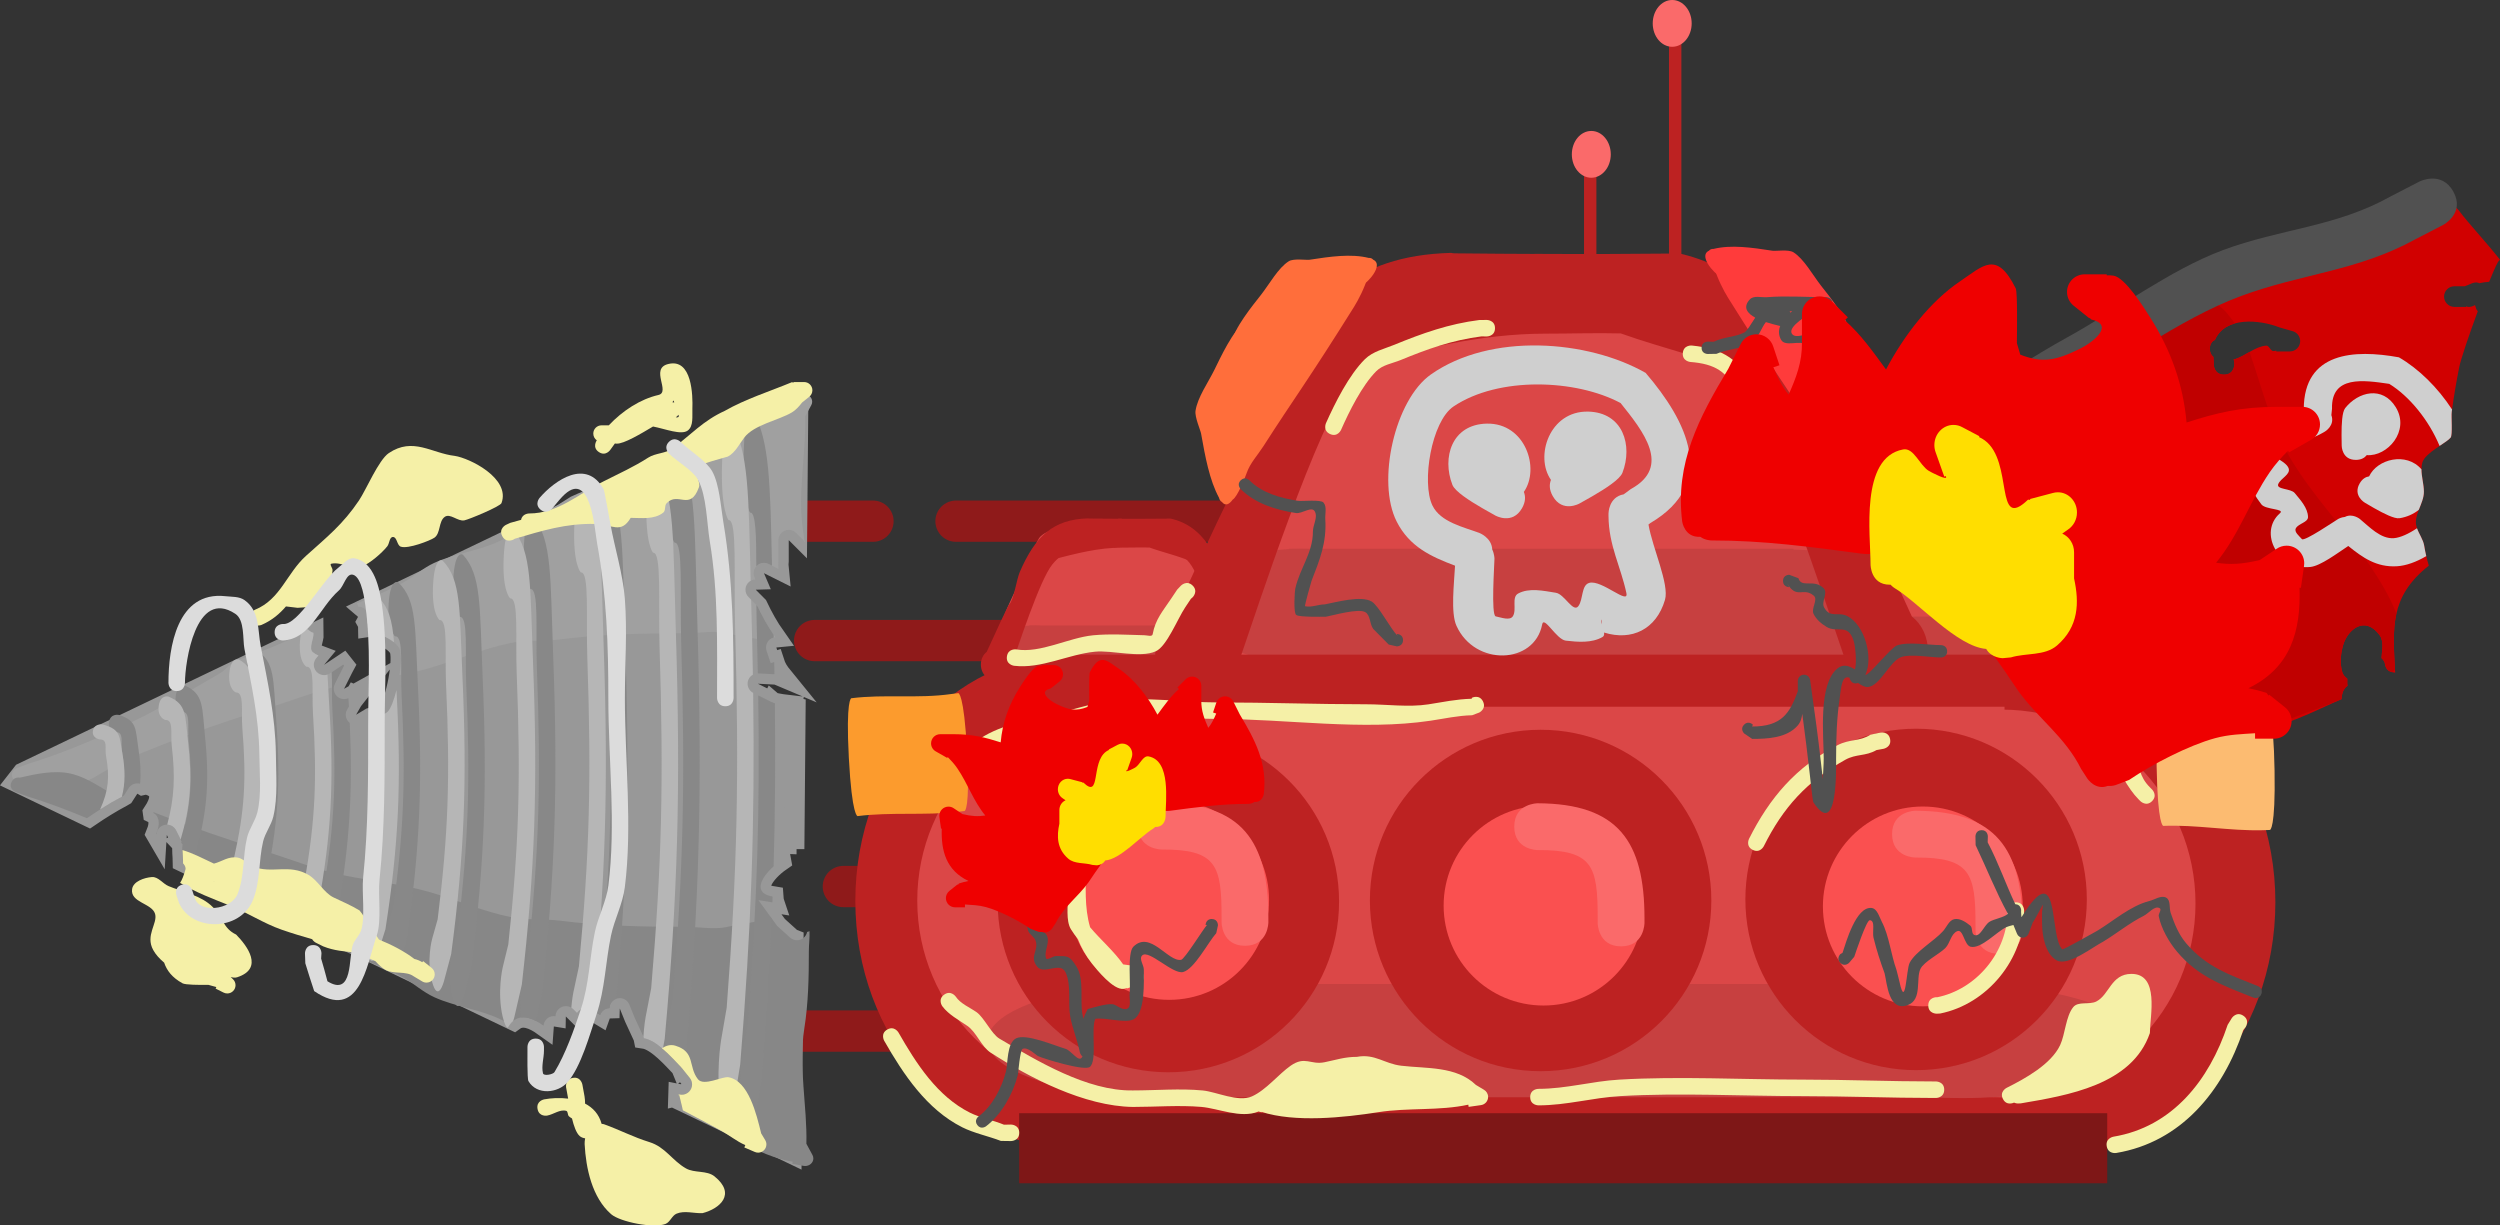 <svg version="1.1" xmlns="http://www.w3.org/2000/svg" xmlns:xlink="http://www.w3.org/1999/xlink" width="302.774" height="148.418" viewBox="0,0,302.774,148.418"><rect x="0" y="0" width="302.774" height="148.418" fill="#333333" stroke="none"/><g transform="translate(-49.365,-92.136)"><g data-paper-data="{&quot;isPaintingLayer&quot;:true}" fill-rule="nonzero" stroke-linejoin="miter" stroke-miterlimit="10" stroke-dasharray="" stroke-dashoffset="0" style="mix-blend-mode: normal"><g data-paper-data="{&quot;index&quot;:null}" stroke="none" stroke-width="0.5" stroke-linecap="butt"><path d="M322.139,126.323c7.474,-3.121 13.954,-1.088 19.825,-7.233c0.035,-0.654 0.331,-1.377 1.189,-2.02c2.293,-1.72 4.013,0.573 4.013,0.573c1.221,1.628 3.349,3.865 4.974,5.955c-0.1,0.075 -0.185,0.165 -0.249,0.276c-0.233,0.404 -0.616,1.275 -1.067,2.388c-0.417,0.032 -0.828,0.089 -1.227,0.179c-0.036,-0.035 -0.064,-0.058 -0.085,-0.064c-0.546,-0.155 -1.098,0.259 -1.648,0.428h-1.249c-0.69,0 -1.25,0.56 -1.25,1.25c0,0.69 0.56,1.25 1.25,1.25h1.406v-0.067c0.056,0.022 0.114,0.041 0.173,0.055c0.312,0.074 0.614,-0.059 0.92,-0.204c0.103,0.259 0.137,0.597 0.339,0.729c-1.053,2.844 -2.06,5.81 -2.262,6.827c-0.354,1.783 -0.656,3.578 -0.897,5.379c-0.074,0.557 0.129,2.792 -0.136,3.115c-0.56,0.683 -3.099,1.834 -3.427,3.023c-0.311,1.128 0.182,2.335 0.195,3.505c0.013,1.249 -0.911,2.371 -0.973,3.619c-0.052,1.036 0.843,1.919 1.009,2.942c0.13,0.802 0.316,1.61 0.553,2.414c-4.799,3.81 -4.354,7.605 -4.075,12.959c-0.702,-0.073 -1.139,-0.282 -1.266,-1.211c0,0 -0.115,-0.307 -0.385,-0.548c0.051,-0.974 0.319,-2.04 -0.24,-2.791c-1.807,-2.427 -3.839,-0.636 -4.383,1.138c-0.329,1.074 -0.441,2.289 -0.124,3.366c0.095,0.321 0.325,0.566 0.602,0.777v0.606c0,0.088 0.009,0.175 0.027,0.258c-0.493,0.325 -0.684,0.913 -0.731,1.616c-2.597,1.091 -8.499,4.25 -10.549,3.317c-4.763,-2.168 -3.306,-12.714 -4.556,-16.558c-0.718,-2.207 -1.861,-3.754 -3.247,-5.005c0.551,-0.018 0.978,-0.091 1.198,-0.245c4.139,-2.895 -0.793,-5.263 -3.047,-5.653c-0.822,-0.142 -1.754,-0.247 -2.499,0.129c-0.595,0.3 -0.578,1.248 -1.086,1.679c-0.094,0.08 -0.193,0.155 -0.295,0.227c-1,-0.626 -2.01,-1.301 -2.991,-2.099c-2.632,-5.156 -3.01,-8.607 -3.01,-14.259l-0.705,-0.189c0,0 -1.59,-2.385 0.795,-3.975c0.792,-0.528 1.496,-0.618 2.083,-0.502c0.694,-1.579 2.621,-1.579 2.621,-1.579l0.105,0.086c5.254,-1.313 9.427,-3.791 14.383,-5.861zM320.091,135.619c1.291,-0.423 2.383,-1.514 3.737,-1.626c0.367,-0.03 0.52,0.692 0.886,0.659c0.112,-0.01 0.223,-0.025 0.334,-0.044v0.09h1.641c0.69,0 1.25,-0.56 1.25,-1.25c0,-0.581 -0.396,-1.069 -0.933,-1.21l-1.569,-0.448c-2.442,-0.959 -6.588,-1.335 -7.813,1.502c-0.312,0.156 -0.624,0.469 -0.624,1.093c0,0.49 0.192,0.788 0.426,0.969c0.025,0.304 0.049,0.608 0.043,0.906c0,0 0,1.25 1.25,1.25c1.25,0 1.25,-1.25 1.25,-1.25c-0.005,-0.189 -0.039,-0.409 -0.081,-0.64z" fill="#d10000"/><path d="" fill="#d10000"/><path d="M320.42,176.665c-0.26,-0.208 -0.527,-0.444 -0.801,-0.71c-1.739,-1.686 -0.632,-9.589 -2.059,-12.406c-0.943,-1.862 -2.258,-3.477 -3.734,-4.987c0.913,0.033 1.645,-0.022 1.959,-0.241c4.139,-2.895 -0.793,-5.263 -3.047,-5.653c-0.822,-0.142 -1.754,-0.247 -2.499,0.129c-0.541,0.273 -0.576,1.082 -0.96,1.55c-3.977,-3.595 -7.68,-7.375 -7.798,-13.537c-0.1,-5.199 10.474,-13.522 15.837,-12.005c1.192,0.337 1.926,1.465 2.713,2.499c-1.055,0.295 -1.943,0.909 -2.408,1.987c-0.312,0.156 -0.624,0.469 -0.624,1.093c0,0.49 0.192,0.788 0.426,0.969c0.025,0.304 0.049,0.608 0.043,0.906c0,0 0,1.25 1.25,1.25c1.25,0 1.25,-1.25 1.25,-1.25c-0.005,-0.189 -0.039,-0.409 -0.081,-0.64l0.203,-0.002c0.599,-0.196 1.156,-0.537 1.716,-0.856c1.468,4.224 2.534,8.697 4.747,12.54c2.841,4.932 6.929,8.95 10.062,13.674c0.922,1.39 2.17,3.385 2.975,5.479c-0.457,2.024 -0.309,4.227 -0.171,6.788c-0.096,0.102 -0.202,0.203 -0.318,0.306c-0.506,-0.113 -0.824,-0.389 -0.929,-1.159c0,0 -0.115,-0.307 -0.385,-0.548c0.051,-0.974 0.319,-2.04 -0.24,-2.791c-1.807,-2.427 -3.839,-0.636 -4.383,1.138c-0.329,1.074 -0.441,2.289 -0.124,3.366c0.095,0.321 0.325,0.566 0.602,0.777v0.606c0,0.088 0.009,0.175 0.027,0.258c-0.495,0.326 -0.685,0.918 -0.732,1.624c-3.354,1.373 -6.964,2.573 -8.523,3.292c0,0 -2.61,1.186 -3.796,-1.423c-0.368,-0.809 -0.371,-1.481 -0.2,-2.023z" fill="#c00000"/><path d="" fill="#c00000"/><path d="M346.499,115.367c1.434,2.629 -1.268,4.023 -1.268,4.023l-3.342,1.725c-7.008,3.861 -13.768,4.152 -21.115,6.87c-7.493,2.772 -15.341,8.672 -22.317,12.61c-6.974,3.938 -13.772,9.24 -20.956,12.677c-2.726,1.304 -5.831,1.902 -8.344,3.563c0,0 -2.545,1.651 -4.242,-0.825c-1.697,-2.476 0.848,-4.127 0.848,-4.127c2.764,-1.766 6.075,-2.55 9.05,-3.957c8.565,-4.052 16.6,-10.346 24.957,-14.953c5.943,-3.276 12.42,-8.15 18.737,-10.516c7.091,-2.655 13.733,-2.795 20.43,-6.555l3.427,-1.769c0,0 2.702,-1.395 4.136,1.234z" fill="#515151"/><path d="M331.714,142.412c0.466,1.263 -0.78,1.991 -0.78,1.991l-0.189,0.111c-2.216,1.276 -4.344,1.3 -6.587,2.042c-1.061,0.351 2.107,1.262 2.398,2.34c0.196,0.723 -0.974,1.166 -1.269,1.854c-0.3,0.698 1.514,0.515 1.995,1.103c0.696,0.852 1.572,1.783 1.606,2.883c0.021,0.673 -1.156,0.788 -1.474,1.382c-0.236,0.441 0.407,0.932 0.737,1.309c0.286,0.326 4.012,-2.216 4.397,-2.441c0,0 0.347,-0.203 0.804,-0.244c0.92,-0.48 1.818,0.251 1.818,0.251c1.106,0.902 2.51,2.447 4.12,2.32c0.777,-0.061 1.796,-0.527 2.798,-1.205c0.248,0.708 0.753,1.377 0.873,2.121c0.068,0.419 0.151,0.839 0.249,1.26c-1.201,0.705 -2.436,1.16 -3.554,1.226l0,-0c-2.48,0.146 -4.166,-1.06 -5.892,-2.455c-1.328,0.872 -3.349,2.409 -4.586,2.54c-3.899,0.413 -6.352,-4.182 -3.681,-6.514c0.628,-0.548 -1.759,-0.404 -2.26,-1.07c-0.644,-0.857 -1.334,-1.85 -1.341,-2.922c-0.001,-0.166 0.11,-0.256 0.27,-0.315c-1.866,-1.704 -2.068,-4.071 -0.223,-6.03c0.966,-1.025 4.477,-1.346 6.404,-2.075l0.027,-0.208c0.023,-6.897 6.089,-7.244 11.525,-6.254c2.373,1.373 4.695,3.639 6.434,6.315c-0.014,0.1 -0.027,0.199 -0.04,0.299c-0.074,0.557 0.129,2.792 -0.136,3.115c-0.222,0.27 -0.753,0.614 -1.335,1.004c-1.303,-3.144 -3.681,-6.041 -6.096,-7.52c-3.11,-0.454 -7.045,-1.053 -6.93,3.008zM323.213,149.62c0.126,-0.135 -0.07,0.024 -0.331,0.182c0.132,-0.041 0.25,-0.096 0.331,-0.182z" fill="#cfcfcf"/><path d="M336.289,149.828c0.964,-2.094 4.504,-3 6.338,-0.852c-0.002,0.884 0.288,1.799 0.297,2.692c0.008,0.765 -0.336,1.483 -0.617,2.21c-0.639,0.523 -1.463,0.883 -2.338,1.021c-0.611,0.097 -1.957,-0.593 -3.021,-1.196c-0.068,-0.032 -0.135,-0.069 -0.2,-0.114c-0.398,-0.229 -0.743,-0.436 -0.977,-0.57c0,0 -1.482,-0.854 -0.628,-2.336c0.329,-0.571 0.751,-0.795 1.145,-0.855z" fill="#cfcfcf"/><path d="M339.52,141.461c1.748,2.862 -1.021,5.999 -3.518,5.794c-0.246,0.314 -0.649,0.572 -1.307,0.578c-1.71,0.017 -1.727,-1.694 -1.727,-1.694c-0.002,-0.269 -0.013,-0.672 -0.017,-1.131c-0.007,-0.079 -0.007,-0.155 -0.001,-0.23c-0.003,-1.223 0.056,-2.734 0.44,-3.219c1.576,-1.988 4.524,-2.728 6.13,-0.099z" data-paper-data="{&quot;index&quot;:null}" fill="#cfcfcf"/></g><path d="M151.502,199.503h49.469" fill="none" stroke="#8f1a1a" stroke-width="5" stroke-linecap="round"/><path d="M148.026,169.715h53.816" fill="none" stroke="#8f1a1a" stroke-width="5" stroke-linecap="round"/><path d="M147.266,155.256h7.823" fill="none" stroke="#8f1a1a" stroke-width="5" stroke-linecap="round"/><path d="M201.082,155.256h-35.936" fill="none" stroke="#8f1a1a" stroke-width="5" stroke-linecap="round"/><path d="M145.743,217.008h53.816" fill="none" stroke="#8f1a1a" stroke-width="5" stroke-linecap="round"/><path d="M290.953,164.773c1.791,-0.98 0.533,-2.535 -0.452,-3.769c-1.944,-1.043 -5.341,-1.183 -7.326,0.149c-0.972,0.652 -1.41,3.34 -0.925,4.345c0.353,0.73 1.379,0.948 2.051,1.199c0,0 0.545,0.204 0.57,0.725c0.098,0.208 0.098,0.41 0.098,0.41c0,0.224 -0.158,2.485 0.056,2.526c0.247,0.048 0.623,0.202 0.755,-0.012c0.177,-0.288 -0.072,-0.828 0.226,-0.99c0.486,-0.264 1.112,-0.12 1.658,-0.034c0.377,0.06 0.757,0.893 0.984,0.586c0.224,-0.303 0.119,-0.922 0.483,-1.021c0.542,-0.147 1.74,0.996 1.623,0.447c-0.247,-1.161 -0.776,-2.09 -0.784,-3.375v-0.11c0,0 0,-0.725 0.666,-0.843zM280.681,166.202c-0.891,-1.754 -0.082,-5.338 1.498,-6.45c2.624,-1.846 6.868,-1.522 9.417,-0.071c1.808,2.107 3.195,4.827 0.209,6.585l-0.083,0.064c0.172,1.021 0.923,2.626 0.723,3.304c-0.382,1.297 -1.46,1.81 -2.672,1.432c0.015,0.085 0.004,0.155 -0.068,0.197c-0.467,0.269 -1.073,0.221 -1.608,0.159c-0.416,-0.048 -0.959,-1.12 -1.037,-0.709c-0.334,1.75 -2.95,1.851 -3.759,0.055c-0.257,-0.57 -0.102,-1.836 -0.061,-2.633c-1.043,-0.395 -1.994,-0.821 -2.559,-1.934zM289.668,170.712c0.003,-0.153 0.022,-0.279 -0.005,-0.19c-0.017,0.057 -0.011,0.122 0.005,0.19z" fill="#cfcfcf" stroke="none" stroke-width="0.5" stroke-linecap="butt"/><path d="M286.258,164.902c0.074,0.186 0.084,0.426 -0.081,0.714c-0.426,0.746 -1.173,0.32 -1.173,0.32c-0.117,-0.067 -0.295,-0.165 -0.495,-0.279c-0.036,-0.017 -0.069,-0.036 -0.1,-0.058c-0.531,-0.309 -1.172,-0.717 -1.285,-1.007c-0.463,-1.188 -0.037,-2.654 1.511,-2.684c1.685,-0.033 2.343,1.964 1.622,2.995z" fill="#cfcfcf" stroke="none" stroke-width="0.5" stroke-linecap="butt"/><path d="M289.068,161.379c1.548,0.03 1.974,1.497 1.511,2.684c-0.113,0.29 -0.753,0.699 -1.285,1.007c-0.031,0.021 -0.064,0.041 -0.1,0.058c-0.2,0.115 -0.378,0.212 -0.495,0.279c0,0 -0.746,0.426 -1.173,-0.32c-0.164,-0.287 -0.155,-0.527 -0.081,-0.714c-0.722,-1.031 -0.063,-3.028 1.622,-2.995z" data-paper-data="{&quot;index&quot;:null}" fill="#cfcfcf" stroke="none" stroke-width="0.5" stroke-linecap="butt"/><g fill="#db4747" stroke="#000000" stroke-width="0" stroke-linecap="butt"><path d="M290.685,156.971c4.153,0.49 6.401,1.809 8.176,6.557c0.409,1.093 1.162,2.133 1.215,3.39c0.025,0.582 -0.051,1.075 -0.209,1.489c0.559,-0.083 1.062,-0.031 1.38,0.35c2.427,2.915 -2.032,3.923 -3.762,3.923c-9.689,0 -11.758,-0.471 -18.197,-0.611c-1.189,-0.026 -2.326,-0.489 -3.441,0.006c-0.478,0.212 -2.669,1.036 -3.258,0.474c-0.622,-0.076 -1.077,-0.54 -0.93,-1.665c-0.007,-0.065 -0.01,-0.131 -0.01,-0.199c0,-0.275 0.059,-0.537 0.164,-0.77c0.85,-3.68 2.56,-7.062 4.252,-10.382c0.251,-0.493 0.964,-3.001 1.561,-3.533c1.286,-1.146 3.297,-0.906 4.81,-1.21c1.346,-0.27 4.843,-1.131 6.064,0.143c0.516,0.538 0.781,1.242 0.755,1.869c0.504,0.056 0.984,0.115 1.429,0.168z"/><path d="M302.684,169.849c0.105,0.234 0.164,0.495 0.164,0.77c0,0.067 -0.004,0.133 -0.01,0.199c0.199,1.526 -0.707,1.835 -1.639,1.611c-0.729,-0.175 -1.474,-0.677 -1.715,-1.176c-1.86,-3.851 -2.426,-9.196 -5.175,-12.562c-0.268,-0.328 -1.98,-0.22 -2.089,-0.226c-1.848,-0.098 -2.955,-0.099 -5.354,-0.2c-1.92,-0.08 -2.044,-2.171 -0.868,-3.398c1.221,-1.274 4.718,-0.414 6.064,-0.143c1.513,0.304 3.524,0.064 4.81,1.21c0.598,0.533 1.31,3.04 1.561,3.533c1.693,3.32 3.402,6.702 4.253,10.382z" data-paper-data="{&quot;index&quot;:null}"/></g><g fill="#c74040" stroke="none" stroke-linecap="butt"><path d="M272.027,169.296c0,-1.371 2.103,-2.482 4.698,-2.482c2.595,0 4.698,1.111 4.698,2.482c0,1.371 -2.103,2.482 -4.698,2.482c-2.595,0 -4.698,-1.111 -4.698,-2.482z" stroke-width="NaN"/><path d="M293.602,169.333c0,-1.371 2.103,-2.482 4.698,-2.482c2.595,0 4.698,1.111 4.698,2.482c0,1.371 -2.103,2.482 -4.698,2.482c-2.595,0 -4.698,-1.111 -4.698,-2.482z" stroke-width="NaN"/><path d="M276.242,171.779v-4.965h22.128v4.965z" stroke-width="0"/></g><path d="M273.814,164.248c0.544,-0.501 0.876,-2.994 1.273,-3.913c1.884,-4.357 4.057,-6.375 8.252,-6.495c0.006,-0 0.011,-0 0.017,-0.001c0.051,0.012 0.104,0.019 0.158,0.02c0.004,0 0.008,0 0.012,0c1.312,0.015 2.625,0.024 3.938,0.028c0.946,1.166 0.926,1.915 -0.059,3.099c-0.59,0.708 -1.661,0.209 -2.496,0.227c-2.379,0.051 -4.286,0.223 -5.892,2.223c-1.532,1.908 -4.151,9.982 -4.943,12.279c-0.259,0.751 -2.262,2.845 -2.954,1.391c-0.445,-0.315 -0.743,-0.897 -0.743,-1.562c0,-0.647 0.282,-1.214 0.707,-1.535c0.977,-2.137 2.563,-5.607 2.731,-5.762z" fill="#bd2222" stroke="none" stroke-width="0.5" stroke-linecap="butt"/><path d="M303.563,169.787c0.425,0.321 0.707,0.888 0.707,1.535c0,0.665 -0.298,1.247 -0.743,1.562c-0.692,1.454 -2.695,-0.639 -2.954,-1.391c-0.792,-2.297 -3.411,-10.371 -4.943,-12.279c-1.606,-2 -3.513,-2.173 -5.892,-2.223c-0.834,-0.018 -1.906,0.482 -2.496,-0.227c-0.922,-1.107 -0.999,-1.834 -0.231,-2.877c2.11,0.008 4.22,0.002 6.33,-0.019c0.037,0.006 0.073,0.011 0.109,0.017c2.851,0.685 4.576,2.682 6.109,6.228c0.397,0.919 0.729,3.412 1.273,3.913c0.168,0.154 1.753,3.625 2.731,5.762z" data-paper-data="{&quot;index&quot;:null}" fill="#bd2222" stroke="none" stroke-width="0.5" stroke-linecap="butt"/><path d="M297.02,159.222c-0.153,0.367 -0.458,0.184 -0.458,0.184l-0.124,-0.076c-1.905,-0.922 -3.709,-1.265 -5.639,-1.958c-1.081,-0.029 -2.175,0.01 -3.289,0.01c-2.929,0 -5.558,0.707 -8.385,1.429c0,0 -0.334,0.085 -0.405,-0.317c-0.07,-0.402 0.264,-0.486 0.264,-0.486c0.264,-0.066 0.526,-0.132 0.787,-0.198c-0.084,-0.281 0.141,-0.461 0.141,-0.461c2.105,-1.675 5.056,-0.909 7.434,-1.147c2.996,-0.003 6.156,0.366 9.14,0.721l0.041,-0.002c0,0 0.342,0 0.342,0.41c0,0.41 -0.342,0.41 -0.342,0.41l-0.109,-0.002c-0.168,-0.02 -0.336,-0.041 -0.505,-0.061c0.055,0.084 0.089,0.208 0.036,0.381c-0.02,0.063 -0.044,0.111 -0.072,0.149c0.27,0.111 0.542,0.23 0.815,0.36l0.176,0.104c0,0 0.306,0.184 0.153,0.551zM281.358,157.42c0.537,-0.128 1.072,-0.248 1.608,-0.356c-0.558,0.053 -1.101,0.158 -1.608,0.356z" fill="#bd2222" stroke="none" stroke-width="0.5" stroke-linecap="butt"/><path d="M188.735,165.85c1.791,-0.98 0.533,-2.535 -0.452,-3.769c-1.944,-1.043 -5.341,-1.183 -7.326,0.149c-0.972,0.652 -1.41,3.34 -0.925,4.345c0.353,0.73 1.379,0.948 2.051,1.199c0,0 0.545,0.204 0.57,0.725c0.098,0.208 0.098,0.41 0.098,0.41c0,0.224 -0.158,2.485 0.056,2.526c0.247,0.048 0.623,0.202 0.755,-0.012c0.177,-0.288 -0.072,-0.828 0.226,-0.99c0.486,-0.264 1.112,-0.12 1.658,-0.034c0.377,0.06 0.757,0.893 0.984,0.586c0.224,-0.303 0.119,-0.922 0.482,-1.021c0.542,-0.147 1.74,0.996 1.623,0.447c-0.247,-1.161 -0.776,-2.09 -0.784,-3.375v-0.11c0,0 0,-0.725 0.666,-0.843zM178.464,167.278c-0.891,-1.754 -0.082,-5.338 1.498,-6.45c2.624,-1.846 6.868,-1.522 9.417,-0.071c1.808,2.107 3.195,4.827 0.209,6.585l-0.083,0.064c0.172,1.021 0.923,2.626 0.723,3.304c-0.382,1.297 -1.46,1.81 -2.672,1.432c0.015,0.085 0.004,0.155 -0.068,0.197c-0.467,0.269 -1.073,0.221 -1.608,0.159c-0.416,-0.048 -0.959,-1.12 -1.037,-0.709c-0.334,1.75 -2.95,1.851 -3.759,0.055c-0.257,-0.57 -0.102,-1.836 -0.061,-2.633c-1.043,-0.395 -1.994,-0.821 -2.559,-1.934zM187.45,171.788c0.003,-0.153 0.022,-0.279 -0.005,-0.19c-0.017,0.057 -0.011,0.122 0.005,0.19z" fill="#cfcfcf" stroke="none" stroke-width="0.5" stroke-linecap="butt"/><path d="M184.04,165.978c0.074,0.186 0.084,0.426 -0.081,0.714c-0.426,0.746 -1.173,0.32 -1.173,0.32c-0.117,-0.067 -0.295,-0.165 -0.495,-0.279c-0.036,-0.017 -0.069,-0.036 -0.1,-0.058c-0.531,-0.309 -1.172,-0.717 -1.285,-1.007c-0.463,-1.188 -0.037,-2.654 1.511,-2.684c1.685,-0.033 2.343,1.964 1.622,2.995z" fill="#cfcfcf" stroke="none" stroke-width="0.5" stroke-linecap="butt"/><path d="M186.851,162.456c1.548,0.03 1.974,1.497 1.511,2.684c-0.113,0.29 -0.753,0.699 -1.285,1.007c-0.031,0.021 -0.064,0.041 -0.1,0.058c-0.2,0.115 -0.378,0.212 -0.495,0.279c0,0 -0.746,0.426 -1.173,-0.32c-0.164,-0.287 -0.155,-0.527 -0.081,-0.714c-0.722,-1.031 -0.063,-3.028 1.622,-2.995z" data-paper-data="{&quot;index&quot;:null}" fill="#cfcfcf" stroke="none" stroke-width="0.5" stroke-linecap="butt"/><g fill="#db4747" stroke="#000000" stroke-width="0" stroke-linecap="butt"><path d="M188.467,158.048c4.153,0.49 6.401,1.809 8.176,6.556c0.409,1.093 1.162,2.133 1.215,3.39c0.025,0.582 -0.051,1.075 -0.209,1.489c0.559,-0.083 1.062,-0.031 1.38,0.35c2.427,2.915 -2.032,3.923 -3.762,3.923c-9.689,0 -11.758,-0.471 -18.197,-0.611c-1.189,-0.026 -2.326,-0.489 -3.441,0.006c-0.478,0.212 -2.669,1.036 -3.258,0.474c-0.622,-0.076 -1.077,-0.54 -0.93,-1.665c-0.007,-0.065 -0.01,-0.131 -0.01,-0.199c0,-0.275 0.059,-0.537 0.164,-0.77c0.85,-3.68 2.56,-7.062 4.253,-10.382c0.251,-0.493 0.964,-3.001 1.561,-3.533c1.286,-1.146 3.297,-0.906 4.81,-1.21c1.346,-0.27 4.843,-1.131 6.064,0.143c0.516,0.538 0.781,1.242 0.755,1.869c0.504,0.056 0.984,0.115 1.429,0.168z"/><path d="M200.467,170.925c0.105,0.234 0.164,0.495 0.164,0.77c0,0.067 -0.004,0.133 -0.01,0.199c0.199,1.526 -0.707,1.835 -1.639,1.611c-0.729,-0.175 -1.474,-0.677 -1.715,-1.176c-1.86,-3.851 -2.426,-9.196 -5.175,-12.562c-0.268,-0.328 -1.98,-0.22 -2.089,-0.226c-1.848,-0.098 -2.955,-0.099 -5.354,-0.2c-1.92,-0.08 -2.044,-2.171 -0.868,-3.398c1.221,-1.274 4.718,-0.414 6.064,-0.143c1.513,0.304 3.524,0.064 4.81,1.21c0.598,0.533 1.31,3.04 1.561,3.533c1.693,3.32 3.402,6.702 4.253,10.382z" data-paper-data="{&quot;index&quot;:null}"/></g><g fill="#c74040" stroke="none" stroke-linecap="butt"><path d="M169.81,170.372c0,-1.371 2.103,-2.482 4.698,-2.482c2.595,0 4.698,1.111 4.698,2.482c0,1.371 -2.103,2.482 -4.698,2.482c-2.595,0 -4.698,-1.111 -4.698,-2.482z" stroke-width="NaN"/><path d="M191.385,170.409c0,-1.371 2.103,-2.482 4.698,-2.482c2.595,0 4.698,1.111 4.698,2.482c0,1.371 -2.103,2.482 -4.698,2.482c-2.595,0 -4.698,-1.111 -4.698,-2.482z" stroke-width="NaN"/><path d="M174.025,172.855v-4.965h22.128v4.965z" stroke-width="0"/></g><path d="M171.596,165.325c0.544,-0.501 0.876,-2.994 1.273,-3.913c1.884,-4.357 4.057,-6.375 8.252,-6.495c0.006,-0 0.011,-0 0.017,-0.001c0.051,0.012 0.104,0.019 0.158,0.02c0.004,0 0.008,0 0.012,0c1.312,0.015 2.625,0.024 3.938,0.028c0.946,1.166 0.926,1.915 -0.059,3.099c-0.59,0.708 -1.661,0.209 -2.496,0.227c-2.379,0.051 -4.286,0.223 -5.893,2.223c-1.532,1.908 -4.151,9.982 -4.943,12.279c-0.259,0.751 -2.262,2.845 -2.954,1.391c-0.445,-0.315 -0.743,-0.897 -0.743,-1.562c0,-0.647 0.282,-1.214 0.707,-1.535c0.977,-2.137 2.563,-5.607 2.731,-5.762z" fill="#bd2222" stroke="none" stroke-width="0.5" stroke-linecap="butt"/><path d="M201.345,170.863c0.425,0.321 0.707,0.888 0.707,1.535c0,0.665 -0.298,1.247 -0.743,1.562c-0.692,1.454 -2.695,-0.639 -2.954,-1.391c-0.792,-2.297 -3.411,-10.371 -4.943,-12.279c-1.606,-2 -3.513,-2.173 -5.892,-2.223c-0.834,-0.018 -1.906,0.482 -2.496,-0.227c-0.922,-1.107 -0.999,-1.834 -0.231,-2.877c2.11,0.008 4.22,0.002 6.33,-0.019c0.037,0.006 0.073,0.011 0.109,0.017c2.851,0.685 4.576,2.682 6.109,6.228c0.397,0.919 0.729,3.412 1.273,3.913c0.168,0.154 1.753,3.625 2.731,5.762z" data-paper-data="{&quot;index&quot;:null}" fill="#bd2222" stroke="none" stroke-width="0.5" stroke-linecap="butt"/><path d="M194.803,160.299c-0.153,0.367 -0.458,0.184 -0.458,0.184l-0.124,-0.076c-1.905,-0.922 -3.709,-1.265 -5.639,-1.958c-1.081,-0.029 -2.175,0.01 -3.289,0.01c-2.929,0 -5.558,0.707 -8.385,1.429c0,0 -0.334,0.085 -0.405,-0.317c-0.07,-0.402 0.264,-0.486 0.264,-0.486c0.264,-0.066 0.526,-0.132 0.787,-0.198c-0.084,-0.281 0.141,-0.461 0.141,-0.461c2.105,-1.675 5.056,-0.909 7.434,-1.147c2.996,-0.003 6.156,0.366 9.14,0.721l0.041,-0.002c0,0 0.342,0 0.342,0.41c0,0.41 -0.342,0.41 -0.342,0.41l-0.109,-0.002c-0.168,-0.02 -0.336,-0.041 -0.505,-0.061c0.055,0.084 0.089,0.208 0.036,0.381c-0.02,0.063 -0.044,0.111 -0.072,0.149c0.27,0.111 0.542,0.23 0.815,0.36l0.176,0.104c0,0 0.306,0.184 0.153,0.551zM179.141,158.496c0.537,-0.128 1.072,-0.248 1.608,-0.356c-0.558,0.053 -1.101,0.158 -1.608,0.356z" fill="#bd2222" stroke="none" stroke-width="0.5" stroke-linecap="butt"/><path d="M246.085,152.96c4.946,-2.706 1.473,-7.002 -1.249,-10.409c-5.368,-2.88 -14.752,-3.267 -20.233,0.411c-2.685,1.802 -3.896,9.226 -2.555,12c0.975,2.018 3.81,2.619 5.665,3.312c0,0 1.504,0.564 1.574,2.002c0.271,0.575 0.271,1.134 0.271,1.134c0,0.618 -0.437,6.863 0.154,6.977c0.682,0.132 1.721,0.559 2.084,-0.033c0.489,-0.797 -0.198,-2.287 0.624,-2.733c1.341,-0.729 3.071,-0.332 4.579,-0.094c1.042,0.164 2.092,2.466 2.719,1.618c0.618,-0.836 0.329,-2.548 1.333,-2.819c1.496,-0.405 4.806,2.751 4.484,1.235c-0.682,-3.207 -2.143,-5.774 -2.166,-9.322v-0.304c0,0 0,-2.003 1.839,-2.329zM217.716,156.905c-2.461,-4.845 -0.228,-14.744 4.138,-17.814c7.248,-5.098 18.97,-4.204 26.01,-0.197c4.993,5.82 8.824,13.331 0.577,18.188l-0.23,0.178c0.476,2.819 2.55,7.252 1.998,9.127c-1.055,3.583 -4.033,4.999 -7.381,3.956c0.041,0.234 0.011,0.429 -0.189,0.544c-1.289,0.742 -2.963,0.611 -4.44,0.439c-1.149,-0.134 -2.648,-3.094 -2.865,-1.958c-0.923,4.834 -8.147,5.112 -10.383,0.151c-0.709,-1.574 -0.283,-5.072 -0.168,-7.273c-2.881,-1.092 -5.506,-2.267 -7.068,-5.341zM242.536,169.362c0.008,-0.423 0.061,-0.77 -0.013,-0.524c-0.047,0.157 -0.031,0.337 0.013,0.524z" fill="#cfcfcf" stroke="none" stroke-width="0.5" stroke-linecap="butt"/><path d="M233.118,153.316c0.204,0.515 0.231,1.177 -0.223,1.971c-1.178,2.061 -3.239,0.883 -3.239,0.883c-0.324,-0.186 -0.815,-0.455 -1.367,-0.772c-0.099,-0.047 -0.191,-0.101 -0.276,-0.159c-1.468,-0.852 -3.237,-1.982 -3.549,-2.782c-1.278,-3.28 -0.101,-7.331 4.174,-7.414c4.653,-0.09 6.472,5.424 4.479,8.273z" fill="#cfcfcf" stroke="none" stroke-width="0.5" stroke-linecap="butt"/><path d="M240.88,143.586c4.276,0.083 5.452,4.134 4.175,7.414c-0.312,0.8 -2.081,1.929 -3.549,2.782c-0.085,0.059 -0.177,0.113 -0.276,0.159c-0.553,0.317 -1.043,0.586 -1.367,0.772c0,0 -2.061,1.178 -3.239,-0.883c-0.453,-0.793 -0.427,-1.456 -0.223,-1.971c-1.993,-2.849 -0.174,-8.363 4.479,-8.273z" data-paper-data="{&quot;index&quot;:null}" fill="#cfcfcf" stroke="none" stroke-width="0.5" stroke-linecap="butt"/><g fill="#db4747" stroke="#000000" stroke-width="0" stroke-linecap="butt"><path d="M245.344,131.411c11.471,1.353 17.68,4.997 22.583,18.109c1.129,3.02 3.209,5.891 3.355,9.362c0.068,1.608 -0.14,2.968 -0.579,4.113c1.543,-0.23 2.934,-0.087 3.811,0.967c6.704,8.052 -5.613,10.835 -10.39,10.835c-26.76,0 -32.475,-1.302 -50.259,-1.687c-3.283,-0.071 -6.423,-1.35 -9.503,0.018c-1.321,0.587 -7.373,2.861 -8.999,1.31c-1.719,-0.21 -2.974,-1.49 -2.568,-4.599c-0.019,-0.18 -0.028,-0.363 -0.028,-0.548c0,-0.761 0.163,-1.482 0.454,-2.127c2.348,-10.163 7.07,-19.506 11.745,-28.675c0.694,-1.361 2.661,-8.287 4.312,-9.759c3.552,-3.165 9.107,-2.501 13.285,-3.341c3.718,-0.747 13.375,-3.123 16.748,0.396c1.424,1.486 2.157,3.43 2.085,5.163c1.393,0.154 2.719,0.318 3.947,0.463z"/><path d="M278.487,166.978c0.291,0.646 0.454,1.367 0.454,2.127c0,0.185 -0.01,0.368 -0.028,0.549c0.551,4.215 -1.953,5.068 -4.527,4.45c-2.015,-0.484 -4.071,-1.869 -4.738,-3.248c-5.138,-10.637 -6.7,-25.399 -14.294,-34.696c-0.74,-0.906 -5.467,-0.609 -5.771,-0.625c-5.103,-0.271 -8.162,-0.274 -14.789,-0.551c-5.302,-0.222 -5.646,-5.996 -2.399,-9.385c3.373,-3.519 13.03,-1.143 16.748,-0.396c4.178,0.84 9.733,0.175 13.285,3.341c1.651,1.471 3.618,8.397 4.312,9.759c4.675,9.169 9.397,18.512 11.745,28.675z" data-paper-data="{&quot;index&quot;:null}"/></g><g fill="#c74040" stroke="none" stroke-linecap="butt"><path d="M193.814,165.452c0,-3.787 5.809,-6.856 12.975,-6.856c7.166,0 12.975,3.07 12.975,6.856c0,3.787 -5.809,6.856 -12.975,6.856c-7.166,0 -12.975,-3.07 -12.975,-6.856z" stroke-width="NaN"/><path d="M253.403,165.552c0,-3.787 5.809,-6.856 12.975,-6.856c7.166,0 12.975,3.07 12.975,6.856c0,3.787 -5.809,6.856 -12.975,6.856c-7.166,0 -12.975,-3.07 -12.975,-6.856z" stroke-width="NaN"/><path d="M205.455,172.308v-13.713h61.117v13.713z" stroke-width="0"/></g><path d="M198.748,151.51c1.503,-1.384 2.419,-8.269 3.516,-10.808c5.203,-12.033 11.205,-17.608 22.792,-17.938c0.016,-0 0.031,-0.001 0.047,-0.002c0.141,0.034 0.287,0.053 0.437,0.056c0.011,0 0.022,0 0.033,0c3.625,0.04 7.25,0.066 10.875,0.077c2.614,3.222 2.559,5.29 -0.164,8.56c-1.629,1.957 -4.589,0.577 -6.893,0.626c-6.572,0.139 -11.838,0.616 -16.275,6.141c-4.232,5.27 -11.465,27.57 -13.652,33.914c-0.716,2.075 -6.248,7.856 -8.159,3.841c-1.228,-0.871 -2.052,-2.477 -2.052,-4.313c0,-1.786 0.779,-3.354 1.952,-4.24c2.7,-5.902 7.08,-15.487 7.543,-15.913z" fill="#bd2222" stroke="none" stroke-width="0.5" stroke-linecap="butt"/><path d="M280.914,166.807c1.173,0.886 1.952,2.454 1.952,4.24c0,1.837 -0.824,3.443 -2.052,4.314c-1.91,4.015 -7.443,-1.766 -8.159,-3.841c-2.188,-6.344 -9.421,-28.644 -13.652,-33.914c-4.437,-5.525 -9.703,-6.001 -16.275,-6.141c-2.304,-0.049 -5.263,1.331 -6.893,-0.626c-2.546,-3.058 -2.759,-5.065 -0.638,-7.947c5.828,0.023 11.657,0.007 17.485,-0.053c0.101,0.016 0.201,0.031 0.301,0.046c7.874,1.892 12.637,7.408 16.872,17.201c1.098,2.538 2.013,9.424 3.516,10.808c0.463,0.426 4.843,10.011 7.543,15.913z" data-paper-data="{&quot;index&quot;:null}" fill="#bd2222" stroke="none" stroke-width="0.5" stroke-linecap="butt"/><path d="M262.844,137.628c-0.422,1.014 -1.266,0.507 -1.266,0.507l-0.342,-0.21c-5.261,-2.546 -10.243,-3.494 -15.574,-5.408c-2.986,-0.081 -6.007,0.028 -9.083,0.028c-8.09,0 -15.352,1.952 -23.16,3.947c0,0 -0.924,0.234 -1.118,-0.876c-0.194,-1.109 0.729,-1.343 0.729,-1.343c0.729,-0.182 1.454,-0.365 2.175,-0.546c-0.233,-0.775 0.389,-1.274 0.389,-1.274c5.814,-4.627 13.964,-2.511 20.532,-3.168c8.275,-0.007 17.002,1.011 25.244,1.99l0.113,-0.006c0,0 0.944,0 0.944,1.133c0,1.133 -0.944,1.133 -0.944,1.133l-0.301,-0.006c-0.463,-0.056 -0.928,-0.113 -1.394,-0.169c0.151,0.233 0.247,0.576 0.098,1.052c-0.054,0.173 -0.123,0.307 -0.2,0.411c0.746,0.305 1.496,0.634 2.25,0.994l0.485,0.287c0,0 0.844,0.507 0.422,1.521zM219.586,132.649c1.483,-0.353 2.96,-0.686 4.441,-0.984c-1.542,0.146 -3.041,0.437 -4.441,0.984z" fill="#bd2222" stroke="none" stroke-width="0.5" stroke-linecap="butt"/><g data-paper-data="{&quot;index&quot;:null}" fill="#ff3b3b" stroke="#000000" stroke-width="0" stroke-linecap="butt"><path d="M269.733,128.88c0.285,0.399 0.595,0.829 0.916,1.283c0.267,-0.253 0.741,-0.26 1.287,0.029c1.293,0.684 2.963,4.285 3.633,5.649c0.753,1.533 2.045,3.336 2.285,4.963c0.112,0.756 -0.599,2.339 -0.673,2.755c-0.5,2.8 -1.018,5.64 -2.175,7.779c-0.043,0.184 -0.126,0.335 -0.25,0.435c-0.03,0.024 -0.062,0.045 -0.096,0.063c-0.42,0.548 -0.897,0.29 -1.297,-0.268c-0.599,-0.349 -1.518,-2.709 -1.704,-3.236c-0.433,-1.229 -1.311,-2.129 -2.022,-3.237c-3.852,-6.003 -5.282,-7.777 -10.983,-16.887c-1.018,-1.626 -3.188,-6.186 -0.446,-4.965c0.359,0.16 0.678,0.614 0.97,1.17c0.093,-0.3 0.271,-0.55 0.548,-0.739c0.597,-0.408 1.509,-0.078 2.242,-0.092c3.183,-0.06 5.101,1.573 7.765,5.3z"/><path d="M256.87,122.287c2.158,-0.541 4.688,-0.165 7.18,0.218c0.37,0.057 1.919,-0.187 2.511,0.181c1.273,0.792 2.348,2.77 3.375,4.082c0.914,1.167 3.359,4.141 3.504,5.753c0.139,1.552 -0.876,2.196 -2.042,0.421c-1.457,-2.219 -2.109,-3.26 -3.241,-4.962c-0.067,-0.101 -1.026,-1.749 -1.331,-1.882c-3.134,-1.359 -5.875,0.055 -8.705,-0.291c-0.367,-0.045 -1.031,-0.563 -1.539,-1.184c-0.649,-0.795 -1.043,-1.759 -0.238,-2.128c0.025,-0.03 0.053,-0.058 0.083,-0.082c0.124,-0.1 0.276,-0.14 0.444,-0.126z" data-paper-data="{&quot;index&quot;:null}"/></g><g data-paper-data="{&quot;index&quot;:null}" fill="#ff6e3b" stroke="#000000" stroke-width="0" stroke-linecap="butt"><path d="M202.276,129.97c2.665,-3.726 4.582,-5.36 7.765,-5.3c0.733,0.014 1.645,-0.316 2.242,0.092c0.277,0.189 0.454,0.439 0.548,0.739c0.291,-0.556 0.611,-1.01 0.97,-1.17c2.742,-1.221 0.572,3.339 -0.446,4.965c-5.701,9.109 -7.131,10.883 -10.983,16.887c-0.711,1.108 -1.589,2.009 -2.022,3.237c-0.186,0.527 -1.104,2.887 -1.704,3.236c-0.401,0.557 -0.877,0.816 -1.297,0.268c-0.033,-0.017 -0.065,-0.038 -0.096,-0.063c-0.124,-0.1 -0.207,-0.251 -0.25,-0.435c-1.158,-2.139 -1.676,-4.979 -2.175,-7.779c-0.074,-0.416 -0.785,-1.999 -0.673,-2.755c0.24,-1.626 1.532,-3.43 2.285,-4.963c0.67,-1.364 2.34,-4.965 3.633,-5.649c0.546,-0.289 1.019,-0.282 1.287,-0.029c0.322,-0.454 0.631,-0.884 0.916,-1.283z"/><path d="M215.139,123.377c0.167,-0.014 0.32,0.026 0.444,0.126c0.03,0.024 0.058,0.052 0.083,0.082c0.805,0.368 0.411,1.333 -0.238,2.128c-0.508,0.622 -1.172,1.14 -1.539,1.184c-2.83,0.346 -5.571,-1.068 -8.705,0.291c-0.306,0.133 -1.264,1.781 -1.331,1.882c-1.131,1.701 -1.784,2.742 -3.241,4.962c-1.166,1.776 -2.181,1.131 -2.042,-0.421c0.145,-1.612 2.59,-4.586 3.504,-5.753c1.027,-1.312 2.102,-3.29 3.375,-4.082c0.592,-0.368 2.141,-0.124 2.511,-0.181c2.492,-0.383 5.022,-0.758 7.18,-0.218z" data-paper-data="{&quot;index&quot;:null}"/></g><path d="M252.246,96.314v28.433" fill="#bd2222" stroke="#bd2222" stroke-width="1.5" stroke-linecap="round"/><path d="M241.955,125.312v-12.493" fill="#bd2222" stroke="#bd2222" stroke-width="1.5" stroke-linecap="round"/><path d="M239.729,110.829c0,-1.565 1.056,-2.834 2.359,-2.834c1.303,0 2.359,1.269 2.359,2.834c0,1.565 -1.056,2.834 -2.359,2.834c-1.303,0 -2.359,-1.269 -2.359,-2.834z" fill="#fa6a6a" stroke="none" stroke-width="0.5" stroke-linecap="butt"/><path d="M249.526,94.969c0,-1.565 1.056,-2.834 2.359,-2.834c1.303,0 2.359,1.269 2.359,2.834c0,1.565 -1.056,2.834 -2.359,2.834c-1.303,0 -2.359,-1.269 -2.359,-2.834z" fill="#fa6a6a" stroke="none" stroke-width="0.5" stroke-linecap="butt"/><g fill="#bd2222" stroke="none" stroke-linecap="butt"><path d="M152.955,201.247c0,-16.474 11.68,-29.829 26.087,-29.829c14.408,0 26.087,13.355 26.087,29.829c0,16.474 -11.68,29.829 -26.087,29.829c-14.408,0 -26.087,-13.355 -26.087,-29.829z" stroke-width="NaN"/><path d="M272.761,201.404c0,-16.474 11.68,-29.829 26.087,-29.829c14.408,0 26.087,13.355 26.087,29.829c0,16.474 -11.68,29.829 -26.087,29.829c-14.408,0 -26.087,-13.355 -26.087,-29.829z" stroke-width="NaN"/><path d="M176.361,231.076v-59.658h122.879v59.658z" stroke-width="0"/></g><g fill="#db4747" stroke="none" stroke-linecap="butt"><path d="M160.454,201.212c0,-12.969 10.513,-23.482 23.482,-23.482c12.969,0 23.482,10.513 23.482,23.482c0,12.969 -10.513,23.482 -23.482,23.482c-12.969,0 -23.482,-10.513 -23.482,-23.482z" stroke-width="NaN"/><path d="M268.296,201.557c0,-12.969 10.513,-23.482 23.482,-23.482c12.969,0 23.482,10.513 23.482,23.482c0,12.969 -10.513,23.482 -23.482,23.482c-12.969,0 -23.482,-10.513 -23.482,-23.482z" stroke-width="NaN"/><path d="M181.523,224.694v-46.965h110.609v46.965z" stroke-width="0"/></g><g fill="#c74040" stroke="none" stroke-linecap="butt"><path d="M168.977,218.166c0,-3.787 9.454,-6.856 21.116,-6.856c11.662,0 21.116,3.07 21.116,6.856c0,3.787 -9.454,6.856 -21.116,6.856c-11.662,0 -21.116,-3.07 -21.116,-6.856z" stroke-width="NaN"/><path d="M265.953,218.267c0,-3.787 9.454,-6.856 21.116,-6.856c11.662,0 21.116,3.07 21.116,6.856c0,3.787 -9.454,6.856 -21.116,6.856c-11.662,0 -21.116,-3.07 -21.116,-6.856z" stroke-width="NaN"/><path d="M187.922,225.023v-13.713h99.464v13.713z" stroke-width="0"/></g><path d="M170.187,201.324c0,-11.419 9.257,-20.676 20.676,-20.676c11.419,0 20.676,9.257 20.676,20.676c0,11.419 -9.257,20.676 -20.676,20.676c-11.419,0 -20.676,-9.257 -20.676,-20.676z" fill="#bd2222" stroke="none" stroke-width="0" stroke-linecap="butt"/><path d="M260.747,201.065c0,-11.419 9.257,-20.676 20.676,-20.676c11.419,0 20.676,9.257 20.676,20.676c0,11.419 -9.257,20.676 -20.676,20.676c-11.419,0 -20.676,-9.257 -20.676,-20.676z" fill="#bd2222" stroke="none" stroke-width="0" stroke-linecap="butt"/><path d="M215.272,201.193c0,-11.419 9.257,-20.676 20.676,-20.676c11.419,0 20.676,9.257 20.676,20.676c0,11.419 -9.257,20.676 -20.676,20.676c-11.419,0 -20.676,-9.257 -20.676,-20.676z" fill="#bd2222" stroke="none" stroke-width="0" stroke-linecap="butt"/><path d="M178.86,201.126c0,-6.683 5.417,-12.1 12.1,-12.1c6.683,0 12.1,5.417 12.1,12.1c0,6.683 -5.417,12.1 -12.1,12.1c-6.683,0 -12.1,-5.417 -12.1,-12.1z" fill="#fa5050" stroke="none" stroke-width="0" stroke-linecap="butt"/><path d="M224.203,201.815c0,-6.683 5.417,-12.1 12.1,-12.1c6.683,0 12.1,5.417 12.1,12.1c0,6.683 -5.417,12.1 -12.1,12.1c-6.683,0 -12.1,-5.417 -12.1,-12.1z" fill="#fa5050" stroke="none" stroke-width="0" stroke-linecap="butt"/><path d="M270.137,201.913c0,-6.683 5.417,-12.1 12.1,-12.1c6.683,0 12.1,5.417 12.1,12.1c0,6.683 -5.417,12.1 -12.1,12.1c-6.683,0 -12.1,-5.417 -12.1,-12.1z" fill="#fa5050" stroke="none" stroke-width="0" stroke-linecap="butt"/><path d="M200.143,206.679c-2.834,0 -2.834,-2.834 -2.834,-2.834v-0.583c0.003,-6.284 -0.563,-8.278 -7.271,-8.243c0,0 -2.834,0 -2.834,-2.834c0,-2.834 2.834,-2.834 2.834,-2.834c9.746,0.042 12.934,4.609 12.939,13.91v0.583c0,0 0,2.834 -2.834,2.834z" fill="#fa6a6a" stroke="none" stroke-width="0.5" stroke-linecap="butt"/><path d="M245.694,206.748c-2.834,0 -2.834,-2.834 -2.834,-2.834v-0.583c0.003,-6.284 -0.563,-8.278 -7.271,-8.243c0,0 -2.834,0 -2.834,-2.834c0,-2.834 2.834,-2.834 2.834,-2.834c9.746,0.042 12.934,4.609 12.939,13.91v0.583c0,0 0,2.834 -2.834,2.834z" fill="#fa6a6a" stroke="none" stroke-width="0.5" stroke-linecap="butt"/><path d="M291.453,207.651c-2.834,0 -2.834,-2.834 -2.834,-2.834v-0.583c0.003,-6.284 -0.563,-8.278 -7.271,-8.243c0,0 -2.834,0 -2.834,-2.834c0,-2.834 2.834,-2.834 2.834,-2.834c9.746,0.042 12.934,4.609 12.939,13.91v0.583c0,0 0,2.834 -2.834,2.834z" fill="#fa6a6a" stroke="none" stroke-width="0.5" stroke-linecap="butt"/><path d="M166.485,183.132c0.38,7.138 -0.297,7.224 -0.297,7.224l-0.867,0.11c-4.008,0.446 -8.082,0.001 -12.096,0.509c0,0 -0.677,0.086 -1.058,-7.052c-0.38,-7.138 0.297,-7.224 0.297,-7.224c4.013,-0.508 8.096,0.065 12.096,-0.509l0.867,-0.11c0,0 0.677,-0.086 1.058,7.052z" fill="#fc9b2d" stroke="none" stroke-width="0.5" stroke-linecap="butt"/><path d="M324.836,185.46c0.123,7.162 -0.555,7.189 -0.555,7.189l-0.867,0.035c-4.005,0.103 -8.045,-0.69 -12.058,-0.525c0,0 -0.677,0.028 -0.8,-7.134c-0.123,-7.162 0.555,-7.189 0.555,-7.189c4.013,-0.164 8.057,0.757 12.058,0.525l0.867,-0.036c0,0 0.677,-0.028 0.8,7.134z" fill="#fcbb71" stroke="none" stroke-width="0.5" stroke-linecap="butt"/><path d="M172.794,235.44v-8.483h131.776v8.483z" fill="#7e1717" stroke="none" stroke-width="0" stroke-linecap="butt"/><path d="M246.886,151.359c4.946,-2.706 1.473,-7.002 -1.249,-10.409c-5.368,-2.88 -14.752,-3.267 -20.233,0.411c-2.685,1.802 -3.896,9.226 -2.555,12c0.975,2.018 3.81,2.619 5.665,3.312c0,0 1.504,0.564 1.574,2.002c0.271,0.575 0.271,1.134 0.271,1.134c0,0.618 -0.437,6.863 0.154,6.977c0.682,0.132 1.721,0.559 2.084,-0.033c0.489,-0.797 -0.198,-2.287 0.624,-2.733c1.341,-0.729 3.071,-0.332 4.579,-0.094c1.042,0.164 2.092,2.466 2.719,1.618c0.618,-0.836 0.329,-2.548 1.333,-2.819c1.496,-0.405 4.806,2.751 4.484,1.235c-0.682,-3.207 -2.143,-5.774 -2.166,-9.322v-0.304c0,0 0,-2.003 1.839,-2.329zM218.517,155.304c-2.461,-4.845 -0.228,-14.744 4.138,-17.814c7.248,-5.098 18.97,-4.204 26.01,-0.197c4.993,5.82 8.824,13.331 0.577,18.188l-0.23,0.178c0.476,2.819 2.55,7.252 1.998,9.127c-1.055,3.583 -4.033,4.999 -7.381,3.956c0.041,0.234 0.011,0.429 -0.189,0.544c-1.289,0.742 -2.963,0.611 -4.44,0.439c-1.149,-0.134 -2.648,-3.094 -2.865,-1.958c-0.923,4.834 -8.147,5.112 -10.383,0.151c-0.709,-1.574 -0.283,-5.072 -0.168,-7.273c-2.881,-1.092 -5.506,-2.267 -7.068,-5.341zM243.337,167.761c0.008,-0.423 0.061,-0.77 -0.013,-0.524c-0.047,0.157 -0.031,0.337 0.013,0.524z" fill="#cfcfcf" stroke="none" stroke-width="0.5" stroke-linecap="butt"/><path d="M233.919,151.714c0.204,0.515 0.231,1.177 -0.223,1.971c-1.178,2.061 -3.239,0.883 -3.239,0.883c-0.324,-0.186 -0.815,-0.455 -1.367,-0.772c-0.099,-0.047 -0.191,-0.101 -0.276,-0.159c-1.468,-0.852 -3.237,-1.982 -3.549,-2.782c-1.278,-3.28 -0.101,-7.331 4.174,-7.414c4.653,-0.09 6.472,5.424 4.479,8.273z" fill="#cfcfcf" stroke="none" stroke-width="0.5" stroke-linecap="butt"/><path d="M241.681,141.984c4.276,0.083 5.452,4.134 4.175,7.414c-0.312,0.8 -2.081,1.929 -3.549,2.782c-0.085,0.059 -0.177,0.113 -0.276,0.159c-0.553,0.317 -1.043,0.586 -1.367,0.772c0,0 -2.061,1.178 -3.239,-0.883c-0.453,-0.793 -0.427,-1.456 -0.223,-1.971c-1.993,-2.849 -0.174,-8.363 4.479,-8.273z" data-paper-data="{&quot;index&quot;:null}" fill="#cfcfcf" stroke="none" stroke-width="0.5" stroke-linecap="butt"/><path d="M181.968,190.097c0.917,-0.752 2.082,-1.217 3.562,-1.246c0,0 1,0 1,1c0,1 -1,1 -1,1c-0.399,-0.012 -0.766,0.029 -1.102,0.116c-0.166,0.3 -0.466,0.451 -0.466,0.451l-1.045,0.508c-0.042,0.003 -0.082,0.006 -0.122,0.01c-1.113,1.155 -1.635,3.066 -1.879,4.921c-0.06,2.506 -0.239,5.17 0.471,7.579c1.285,1.533 2.912,2.917 4.004,4.498c0.304,0.041 0.607,0.083 0.911,0.124l0.101,0.094l0.022,-0.043l0.876,0.438c0.338,0.16 0.572,0.505 0.572,0.904c0,0.45 -0.297,0.83 -0.706,0.956l-1.322,0.441l-0.018,-0.053c-0.132,0.046 -0.267,0.08 -0.408,0.099c-1.222,0.163 -3.236,-2.33 -3.81,-3.061c-0.759,-0.967 -1.305,-1.951 -1.696,-2.958c-0.31,-0.386 -0.598,-0.785 -0.854,-1.202c-0.623,-1.015 -0.353,-2.921 -0.353,-4.074c0,-1.108 0.054,-2.377 0.224,-3.662c0,-0.038 0,-0.076 0,-0.114c0,-2.983 -0.089,-5.905 3.036,-6.726z" fill="#f5f0a7" stroke="none" stroke-width="0.5" stroke-linecap="butt"/><path d="M228.968,177.088c0.447,0.894 -0.447,1.342 -0.447,1.342l-0.868,0.329c-1.781,0.047 -3.311,0.404 -5.038,0.662c-8.242,1.232 -17.426,-0.214 -25.736,-0.214c-4.097,-0 -8.499,-0.714 -12.57,-0.231c-2.525,0.3 -5.076,1.229 -7.505,1.772c-2.973,0.664 -6.12,1.097 -8.546,3.154c0,0 -0.768,0.64 -1.408,-0.128c-0.64,-0.768 0.128,-1.408 0.128,-1.408c2.734,-2.246 6.042,-2.83 9.367,-3.564c2.49,-0.55 5.129,-1.506 7.721,-1.811c4.16,-0.489 8.63,0.216 12.814,0.216c5.993,0 11.971,0.224 17.969,0.224c2.4,0 5.13,0.38 7.49,0.01c1.788,-0.281 3.417,-0.631 5.262,-0.681l0.028,-0.119c0,0 0.894,-0.447 1.342,0.447z" fill="#f5f0a7" stroke="none" stroke-width="0.5" stroke-linecap="butt"/><path d="M284.828,224.109c0,1 -1,1 -1,1h-0.224c-5.307,0 -10.611,-0.225 -15.913,-0.224c-7.323,0 -14.777,-0.423 -22.086,-0.002c-3.383,0.195 -6.501,1.122 -9.918,1.122c0,0 -1,0 -1,-1c0,-1 1,-1 1,-1c3.367,0 6.445,-0.923 9.786,-1.117c7.353,-0.428 14.852,-0.002 22.218,-0.002c5.302,0.001 10.606,0.224 15.913,0.224h0.224c0,0 1,0 1,1z" fill="#f5f0a7" stroke="none" stroke-width="0.5" stroke-linecap="butt"/><path d="M278.065,159.123c0,-1 1,-1 1,-1h0.224c1.506,0 2.821,0.162 4.22,-0.414c2.759,-0.406 5.933,-1.146 8.732,-0.688c3.903,0.638 6.93,6.19 7.925,9.398c0.435,1.404 0.051,3.537 0.051,5.018c0,0 0,1 -1,1c-1,0 -1,-1 -1,-1c0,-2.255 0.136,-4.406 -0.615,-6.386c-0.281,-0.739 -1.109,-1.153 -1.49,-1.846c-0.931,-1.695 -1.996,-3.904 -4.249,-4.221c-2.527,-0.356 -5.346,0.312 -7.837,0.656c-1.579,0.616 -3.06,0.482 -4.737,0.482h-0.224c0,0 -1,0 -1,-1z" fill="#f5f0a7" stroke="none" stroke-width="0.5" stroke-linecap="butt"/><path d="M310,189.163c-0.707,0.707 -1.414,0 -1.414,0l-0.224,-0.224c-2.716,-2.726 -3.616,-8.369 -8.697,-8.216c0,0 -1,0 -1,-1c0,-1 1,-1 1,-1c2.635,0.052 6.587,2.439 7.989,4.706c1.044,1.687 0.664,2.644 2.122,4.096l0.224,0.224c0,0 0.707,0.707 0,1.414z" fill="#f5f0a7" stroke="none" stroke-width="0.5" stroke-linecap="butt"/><path d="M193.81,163.055c0.707,0.707 0,1.414 0,1.414l-0.216,0.189c-0.227,0.341 -0.455,0.682 -0.682,1.023c-0.941,1.408 -2.233,4.732 -3.57,5.333c-1.899,0.854 -5.303,-0.161 -7.382,0.05c-3.262,0.331 -6.515,2.107 -9.797,1.701c0,0 -0.99,-0.141 -0.849,-1.131c0.141,-0.99 1.131,-0.849 1.131,-0.849c2.921,0.499 6.331,-1.417 9.296,-1.709c2.004,-0.198 4.231,-0.057 6.246,-0.006c0.327,0.008 0.914,0.206 0.974,-0.115c0.343,-1.85 1.215,-2.774 2.285,-4.383c0.227,-0.341 0.455,-0.682 0.682,-1.023l0.466,-0.493c0,0 0.707,-0.707 1.414,0z" fill="#f5f0a7" stroke="none" stroke-width="0.5" stroke-linecap="butt"/><path d="M230.423,131.885c0,1 -1,1 -1,1l-0.649,-0.008c-3.497,0.436 -6.583,1.548 -9.809,2.876c-0.924,0.38 -2.162,0.57 -2.922,1.337c-1.732,1.75 -3.269,4.854 -4.264,7.109c0,0 -0.406,0.914 -1.32,0.508c-0.914,-0.406 -0.508,-1.32 -0.508,-1.32c1.103,-2.468 2.786,-5.833 4.706,-7.738c0.978,-0.97 2.383,-1.265 3.574,-1.756c3.376,-1.39 6.633,-2.542 10.296,-3.001l0.897,-0.008c0,0 1,0 1,1z" fill="#f5f0a7" stroke="none" stroke-width="0.5" stroke-linecap="butt"/><path d="M260.663,141.082c-1,0 -1,-1 -1,-1l0.06,-0.122c-1.014,-2.845 -2.71,-3.752 -5.646,-3.986c0,0 -0.996,-0.091 -0.905,-1.086c0.091,-0.996 1.086,-0.905 1.086,-0.905c3.701,0.371 6.007,1.678 7.345,5.294l0.06,0.806c0,0 0,1 -1,1z" fill="#f5f0a7" stroke="none" stroke-width="0.5" stroke-linecap="butt"/><path d="M201.798,226.747c-0.014,0.006 -0.029,0.012 -0.043,0.017c-2.158,0.857 -4.826,-0.398 -6.911,-0.572c-2.706,-0.226 -5.542,0.005 -8.26,0.005c-5.875,-0.075 -12.512,-3.513 -17.25,-6.583c-1.121,-0.726 -1.707,-2.472 -2.816,-3.235c-1.061,-0.73 -2.267,-1.356 -3.037,-2.388c0,0 -0.581,-0.814 0.233,-1.395c0.814,-0.581 1.395,0.233 1.395,0.233c0.589,0.876 1.673,1.289 2.536,1.898c0.904,0.639 1.805,2.634 2.756,3.195c4.525,2.669 10.622,6.375 16.183,6.276c2.773,0 5.699,-0.262 8.457,0.005c1.648,0.16 4.293,1.455 5.948,0.714c1.719,-0.769 3.23,-2.701 4.689,-3.716c1.741,-1.211 2.402,-0.08 4.077,-0.414c1.405,-0.28 2.445,-0.658 3.948,-0.656c2.172,-0.407 3.3,0.829 5.364,1.074c3.05,0.363 6.664,0.03 9.042,2.325l0.979,0.587c0.3,0.173 0.501,0.496 0.501,0.867c0,0.509 -0.381,0.93 -0.873,0.992l-1.486,0.212l-0.038,-0.266c-3.529,0.768 -7.302,0.343 -10.911,0.911c-4.164,0.655 -10.071,1.279 -14.155,-0.044l0.102,0.051c0,0 -0.206,0 -0.431,-0.094z" fill="#f5f0a7" stroke="none" stroke-width="0.5" stroke-linecap="butt"/><path d="M293.284,225.672c-0.001,0.001 -0.003,0.001 -0.004,0.002c0,0 -0.894,0.447 -1.342,-0.447c-0.447,-0.894 0.447,-1.342 0.447,-1.342c2.244,-1.12 5.404,-2.862 6.488,-5.189c0.608,-1.305 0.676,-3.474 1.581,-4.587c0.605,-0.744 1.94,-0.25 2.795,-0.684c1.581,-0.801 1.783,-3.325 4.235,-3.342c3.45,-0.024 2.267,5.103 2.251,7.173c-2.159,6.29 -9.987,7.548 -15.642,8.51l-0.347,0.014c0,0 -0.226,0 -0.463,-0.108z" fill="#f5f0a7" stroke="none" stroke-width="0.5" stroke-linecap="butt"/><path d="M172.804,229.33c0,1 -1,1 -1,1l-1.224,-0.018c-1.495,-0.578 -3.248,-0.933 -4.672,-1.648c-4.309,-2.163 -7.138,-6.418 -9.457,-10.478c0,0 -0.496,-0.868 0.372,-1.364c0.868,-0.496 1.364,0.372 1.364,0.372c2.124,3.718 4.69,7.728 8.649,9.698c1.272,0.633 2.799,0.904 4.122,1.456l0.846,-0.018c0,0 1,0 1,1z" fill="#f5f0a7" stroke="none" stroke-width="0.5" stroke-linecap="butt"/><path d="M321.051,215.148c0.832,0.555 0.277,1.387 0.277,1.387l-0.278,0.354c-2.484,7.435 -7.556,13.576 -15.391,14.883c0,0 -0.986,0.164 -1.151,-0.822c-0.164,-0.986 0.822,-1.151 0.822,-1.151c7.095,-1.182 11.578,-6.791 13.823,-13.542l0.511,-0.831c0,0 0.555,-0.832 1.387,-0.277z" fill="#f5f0a7" stroke="none" stroke-width="0.5" stroke-linecap="butt"/><path d="M282.898,213.904c0,-1 1,-1 1,-1l0.038,0.019c4.823,-0.965 8.573,-5.497 8.573,-10.506c0,0 0,-1 1,-1c1,0 1,1 1,1c0,5.894 -4.471,11.325 -10.18,12.467l-0.431,0.019c0,0 -1,0 -1,-1z" fill="#f5f0a7" stroke="none" stroke-width="0.5" stroke-linecap="butt"/><path d="M278.272,181.643c0.196,0.981 -0.784,1.177 -0.784,1.177l-0.863,0.158c-1.341,0.774 -2.449,0.433 -3.789,1.18c-4.641,2.588 -7.518,5.764 -9.857,10.46c0,0 -0.447,0.894 -1.342,0.447c-0.894,-0.447 -0.447,-1.342 -0.447,-1.342c2.492,-4.968 5.67,-8.693 10.694,-11.324c1.516,-0.794 2.66,-0.434 4.02,-1.286l1.192,-0.253c0,0 0.981,-0.196 1.177,0.784z" fill="#f5f0a7" stroke="none" stroke-width="0.5" stroke-linecap="butt"/><path d="M219.284,169.669c0,0.75 -0.75,0.75 -0.75,0.75l-0.979,-0.22c-0.26,-0.26 -1.816,-1.813 -1.866,-1.878c-0.464,-0.595 -0.326,-1.656 -0.973,-2.045c-0.821,-0.494 -3.881,0.387 -4.768,0.552c-0.572,0.001 -3.235,0.064 -3.601,-0.217c-0.361,-0.278 -0.171,-2.902 -0.12,-3.14c0.52,-2.449 2.154,-4.383 2.143,-6.941c-0.004,-0.826 0.638,-1.757 0.22,-2.47c-0.387,-0.659 -1.528,0.327 -2.284,0.209c-2.453,-0.382 -4.922,-1.149 -6.682,-2.899c0,0 -0.53,-0.53 0,-1.061c0.53,-0.53 1.061,0 1.061,0c1.515,1.525 3.73,2.152 5.87,2.48c0.496,0.076 2.758,-0.183 3.096,0.209c0.444,0.516 0.177,1.351 0.22,2.03c0.176,2.826 -0.663,4.884 -1.67,7.468c-0.085,0.219 -0.85,3.039 -0.79,3.054c0.779,0.193 1.596,-0.219 2.399,-0.217c1.38,-0.263 4.407,-1.11 5.681,-0.344c0.852,0.512 2.266,3.286 3.127,4.147l-0.082,-0.22c0,0 0.75,0 0.75,0.75z" fill="#515151" stroke="none" stroke-width="0.5" stroke-linecap="butt"/><path d="M267.958,137.167c-0.671,-0.335 -0.335,-1.006 -0.335,-1.006l0.389,-0.733c-0.014,-0.514 0.549,-1.233 0.134,-1.538c-0.841,-0.617 -2.559,0.31 -3.072,-0.599c-0.326,-0.577 -0.322,-1.141 -0.113,-1.674l-0.329,-0.082c-0.239,-0.061 -0.791,-0.189 -1.402,-0.391c-0.585,0.727 -0.834,1.926 -1.905,2.584c-1.1,0.675 -2.851,0.687 -4.071,1.259l-1.064,0.019c0,0 -0.75,0 -0.75,-0.75c0,-0.75 0.75,-0.75 0.75,-0.75l0.729,0.019c1.169,-0.588 2.537,-0.55 3.67,-1.103c0.349,-0.17 0.8,-0.982 1.352,-1.816c-0.945,-0.514 -1.554,-1.243 -0.652,-2.213c0.475,-0.51 1.379,-0.212 2.074,-0.267c2.358,-0.185 4.806,0 7.173,0c0,0 0.75,0 0.75,0.75c0,0.75 -0.75,0.75 -0.75,0.75c-0.382,0 -0.789,0.016 -1.214,0.04c-0.896,0.513 -3.478,2.024 -2.948,2.876c0.501,0.804 2.145,-0.376 2.826,0.281c0.382,0.368 0.284,2.304 0.272,2.95l-0.507,1.06c0,0 -0.335,0.671 -1.006,0.335zM266.104,129.842l0.107,0.161c0.065,-0.057 0.131,-0.113 0.197,-0.169c-0.102,0.003 -0.203,0.006 -0.304,0.008z" fill="#515151" stroke="none" stroke-width="0.5" stroke-linecap="butt"/><path d="M171.689,196.005c-0.335,-0.671 0.335,-1.006 0.335,-1.006l1,-0.491c1.907,-0.319 2.741,-1.508 4.458,-2.009c0.669,-0.195 1.377,-0.913 2.001,-0.603c0.531,0.264 0.405,1.166 0.312,1.752c-0.322,2.042 -2.418,4.581 -3.111,6.664c-0.209,0.628 -1.679,3.482 -1.371,4.086c0.226,0.442 0.745,0.717 0.897,1.19c0.26,0.813 -0.385,1.724 -0.181,2.553c0.102,0.415 0.836,-0.231 1.263,-0.22c1.33,0.036 1.57,-0.145 2.457,1.298c0.949,1.543 0.402,4.042 0.702,5.739c0.033,0.186 0.072,0.371 0.115,0.556c0.148,-0.405 0.328,-0.798 0.53,-1.172c0.534,-0.138 2.311,-0.697 3.05,-0.583c0.434,0.067 1.15,0.794 1.718,0.549c0.574,-0.248 0.226,-1.23 0.312,-1.85c0.15,-1.075 -0.309,-4.907 0.448,-5.664c2.044,-2.04 4.225,1.891 5.79,1.583c0.432,-0.085 2.643,-3.682 3.136,-4.23l-0.179,0.019c0,0 0.021,-0.75 0.77,-0.729c0.75,0.021 0.729,0.77 0.729,0.77l-0.205,0.943c-0.982,1.092 -2.63,4.337 -4.011,4.707c-1.241,0.333 -4.192,-2.798 -4.969,-2.003c-0.406,0.415 0.213,1.15 0.208,1.73c-0.012,1.314 0.206,5.241 -1.241,5.998c-1.02,0.534 -3.352,-0.251 -4.639,-0.056c-0.552,1.252 0.262,5.041 -0.65,5.818c-0.628,0.536 -5.463,-0.937 -6.271,-1.299c-0.27,-0.121 -1.262,-1.175 -1.888,-0.877c-0.307,0.146 -0.534,3.018 -0.569,3.152c-0.607,2.346 -1.964,4.774 -3.858,6.224c0,0 -0.6,0.45 -1.05,-0.15c-0.45,-0.6 0.15,-1.05 0.15,-1.05c1.638,-1.197 2.805,-3.439 3.314,-5.431c0.251,-0.981 0.09,-3.445 1.224,-4.021c1.212,-0.615 4.64,0.868 5.979,1.261c0.722,0.212 1.589,1.676 2,1.046c0.027,-0.042 0.05,-0.085 0.069,-0.129c-0.256,-0.175 -0.32,-0.497 -0.32,-0.497c-0.293,-1.472 -0.91,-2.892 -1.169,-4.358c-0.289,-1.64 0.163,-3.745 -0.553,-5.303c-0.64,-1.391 -2.619,0.345 -3.453,-0.715c-0.978,-1.244 0.235,-1.948 -0.181,-3.137c-0.164,-0.469 -0.723,-0.725 -0.897,-1.19c-0.527,-1.411 0.922,-3.691 1.371,-5.036c0.466,-1.394 0.986,-2.805 1.645,-4.122c0.23,-0.46 0.508,-0.895 0.769,-1.339c0.046,-0.079 0.115,-0.182 0.196,-0.295c-1.213,0.961 -3.248,1.664 -4.381,1.854l-0.793,0.406c0,0 -0.671,0.335 -1.006,-0.335z" fill="#515151" stroke="none" stroke-width="0.5" stroke-linecap="butt"/><path d="M272.246,208.752c-0.53,-0.53 0,-1.061 0,-1.061l0.267,-0.155c0.418,-1.251 1.628,-5.627 3.508,-5.436c0.696,0.071 0.93,1.062 1.255,1.681c0.866,1.646 1.115,4.01 1.765,5.794c0.125,0.498 0.265,0.992 0.374,1.493c0.751,3.442 0.811,-1.508 1.224,-2.318c0.699,-1.37 3.004,-2.663 4.062,-3.86c0.436,-0.493 0.711,-1.306 1.356,-1.434c0.681,-0.135 1.386,0.351 1.929,0.783c0.317,0.252 0.099,0.953 0.467,1.122c0.733,0.336 1.167,-1.127 1.839,-1.574c0.521,-0.346 1.832,-0.543 2.246,-0.982c-1.462,-2.669 -2.589,-5.557 -3.906,-8.308l-0.02,-1.069c0,0 0,-0.75 0.75,-0.75c0.75,0 0.75,0.75 0.75,0.75l-0.02,0.724c1.29,2.431 2.175,5.038 3.343,7.492c0.711,0.025 0.711,0.749 0.711,0.749c-0.024,0.229 0.018,0.487 0.023,0.729c0.011,0.027 0.022,0.054 0.033,0.081l-0,-0.001c0.292,-0.441 0.56,-0.898 0.875,-1.322c3.677,-4.949 2.503,3.673 4.045,5.227c0.108,0.109 3.853,-2.049 4.222,-2.233c1.992,-1.207 4.052,-3.041 6.323,-3.615c0.676,-0.171 1.444,-0.741 2.053,-0.402c0.559,0.311 0.33,1.238 0.537,1.843c0.452,1.321 0.967,2.615 1.878,3.684c2.475,2.903 5.273,3.813 8.678,5.174c0,0 0.696,0.279 0.418,0.975c-0.279,0.696 -0.975,0.418 -0.975,0.418c-3.598,-1.439 -6.659,-2.489 -9.254,-5.584c-0.944,-1.127 -1.907,-2.802 -2.192,-4.271c-0.062,-0.317 0.399,-0.791 0.124,-0.961c-0.617,-0.382 -1.318,0.607 -1.967,0.931c-1.686,0.842 -3.277,2.14 -4.898,3.121c-1.207,0.604 -4.274,3.043 -5.64,2.25c-1.394,-0.81 -1.736,-3.061 -1.748,-4.406c-0.004,-0.5 -0.026,-1.001 0,-1.5c0.013,-0.253 0.171,-0.978 0.046,-0.758c-0.396,0.697 -0.732,1.429 -1.177,2.095l-0.498,1.327c-0.102,0.293 -0.381,0.503 -0.708,0.503c-0.319,0 -0.592,-0.199 -0.7,-0.481l-0.435,-1.057c-0.292,0.085 -0.601,0.148 -0.869,0.27c-1.1,0.498 -3.035,2.651 -4.3,2.37c-0.814,-0.181 -0.884,-2.218 -1.648,-1.884c-0.757,0.332 -0.844,1.44 -1.42,2.031c-0.701,0.719 -2.592,1.643 -3.024,2.537c-0.57,1.18 0.236,3.707 -1.505,4.363c-2.37,0.894 -2.535,-2.636 -2.835,-3.836c-0.533,-1.456 -0.981,-2.825 -1.345,-4.328c-0.169,-0.697 0.261,-2.076 -0.455,-2.101c-0.393,-0.014 -1.724,3.983 -1.872,4.426l-0.629,0.741c0,0 -0.53,0.53 -1.061,0z" fill="#515151" stroke="none" stroke-width="0.5" stroke-linecap="butt"/><path d="M265.302,162.497c0,-0.75 0.75,-0.75 0.75,-0.75l1.119,0.415c0.365,1.263 1.909,0.01 3.076,1.242c0.524,0.553 -0.33,1.614 0.03,2.286c0.73,1.362 1.665,0.497 2.787,1.046c2.125,1.04 3.211,5.023 2.216,7.117c0.022,0.004 0.044,0.006 0.067,0.008c0.367,0.032 3.054,-3.295 3.739,-3.549c1.332,-0.494 3.882,-0.047 5.347,-0.047c0,0 0.75,0 0.75,0.75c0,0.75 -0.75,0.75 -0.75,0.75c-1.255,0 -3.697,-0.465 -4.826,-0.047c-1.391,0.515 -2.547,3.503 -4.02,3.623c-0.385,0.032 -0.795,-0.216 -1.192,-0.492c-0.174,0.064 -0.671,0.186 -0.944,-0.361c-0.05,-0.1 -0.078,-0.192 -0.088,-0.277c-0.239,-0.082 -0.457,-0.067 -0.64,0.132c-0.377,0.408 -0.492,1.928 -0.546,2.298c-0.366,2.489 -0.439,4.84 -0.441,7.356c-0.001,1.323 0.201,9.831 -2.772,5.274c-0.066,-0.101 -0.373,-2.978 -0.401,-3.224c-0.277,-2.492 -0.59,-4.976 -0.923,-7.458c-0.078,0.494 -0.172,0.979 -0.572,1.434c-1.327,1.511 -3.693,1.603 -5.498,1.603l-0.979,-0.668c0,0 -0.53,-0.53 0,-1.061c0.53,-0.53 1.061,0 1.061,0l-0.082,0.229c3.587,0 4.568,-1.628 5.526,-4.272v-1.254c0,-0.414 0.336,-0.75 0.75,-0.75c0.383,0 0.698,0.287 0.744,0.657l0.131,0.938c0.417,2.98 0.834,5.954 1.166,8.945c0.079,0.712 0.166,1.423 0.244,2.134c0.026,-0.872 0.103,-1.749 0.104,-2.53c0.002,-2.671 -0.714,-9.039 1.699,-10.929c0.727,-0.569 1.425,-0.246 2.073,0.146c0.257,-0.741 0.068,-2.777 -0.149,-3.459c-0.698,-2.194 -1.96,-0.907 -3.269,-1.686c-0.643,-0.383 -1.264,-0.914 -1.589,-1.589c-0.317,-0.66 0.589,-1.724 0.03,-2.197c-1.292,-1.093 -2.038,0.475 -3.2,-1.448l0.223,0.415c0,0 -0.75,0 -0.75,-0.75z" fill="#515151" stroke="none" stroke-width="0.5" stroke-linecap="butt"/><path d="M52.113,185.758l35.219,-16.884c0.02,0.668 -0.609,1.833 -0.074,2.254c0.228,0.18 0.454,0.307 0.677,0.39l-0.274,0.329c-0.184,0.218 -0.295,0.499 -0.295,0.807c0,0.69 0.56,1.25 1.25,1.25c0.263,0 0.506,-0.081 0.708,-0.219l1.603,-1.069c0.038,0.048 0.076,0.097 0.115,0.146c-0.054,0.1 -0.105,0.201 -0.156,0.301l-0.957,1.913c-0.091,0.174 -0.143,0.372 -0.143,0.582c0,0.69 0.56,1.25 1.25,1.25c0.228,0 0.443,-0.061 0.627,-0.168l0.907,-0.504c-0.073,0.09 -0.142,0.179 -0.193,0.257l-0.006,-0.003l-0.957,1.675c-0.112,0.187 -0.176,0.406 -0.176,0.639c0,0.69 0.56,1.25 1.25,1.25c0.243,0 0.469,-0.069 0.661,-0.189l1.08,-0.648c0.921,-0.209 1.792,-0.476 2.095,-0.791c1.001,-1.041 2.076,-6.644 1.365,-7.74c-0.508,-0.783 -1.416,-1.209 -2.291,-1.607c-0.13,-0.552 -0.625,-0.963 -1.217,-0.963c-0.069,0 -0.136,0.006 -0.202,0.016c-0.004,-0.211 -0.06,-0.408 -0.156,-0.581c0.099,-0.179 0.156,-0.385 0.156,-0.605c0,-0.38 -0.169,-0.72 -0.437,-0.949l52.472,-25.155l-0.142,16.025l-0.098,-0.098c-0.226,-0.226 -0.539,-0.366 -0.884,-0.366c-0.69,0 -1.25,0.56 -1.25,1.25v2.5c-0.041,0.325 -0.031,0.652 0.003,0.981l-1.173,-0.586c-0.174,-0.091 -0.372,-0.143 -0.582,-0.143c-0.69,0 -1.25,0.56 -1.25,1.25c0,0.185 0.04,0.36 0.112,0.518l0.101,0.236c-0.672,0.021 -1.21,0.572 -1.21,1.249c0,0.345 0.14,0.657 0.366,0.883c0,0 0,0 0,0l0.997,0.998c0,0 0,0 0,0l0.093,0.093c0.62,1.315 1.34,2.605 2.169,3.781c-0.633,0.062 -1.128,0.595 -1.128,1.244c0,0.148 0.026,0.291 0.073,0.423l0.491,1.473l0.406,-0.135c0.219,0.693 0.549,1.2 1.018,1.776l-0.672,-0.284l-2.226,-0.117c-0.025,-0.001 -0.05,-0.002 -0.076,-0.002c-0.69,0 -1.25,0.56 -1.25,1.25c0,0.499 0.292,0.93 0.715,1.13l2.212,1.106l0.022,-0.043l0.119,0.103c0.737,0.167 1.485,0.283 2.238,0.364l-0.03,0.137l0.506,0.112l-0.141,15.874h-0.957v0.578l-1.028,-0.039c0.096,0.448 0.189,1.259 0.363,2.124c-2.004,1.381 -3.841,3.897 -0.92,4.343c0.008,0.116 0.019,0.237 0.033,0.362c0.014,0.125 0.042,0.245 0.081,0.361l-1.9,-0.3c0.746,1.024 1.491,2.048 2.237,3.072l-0.009,0.01l1.606,1.449c0.112,0.102 0.242,0.183 0.385,0.239l-0.23,25.891l-13.433,-6.44l-0.145,-0.602l-0.077,0.019l0.004,-0.122l0.105,0.021c0.087,0.019 0.178,0.029 0.27,0.029c0.69,0 1.25,-0.56 1.25,-1.25c0,-0.3 -0.105,-0.575 -0.281,-0.79l-0.977,-1.218l-0.015,0.012l-0.024,-0.059c-0.92,-0.937 -2.902,-3.288 -4.537,-3.527c-0.021,-0.102 -0.055,-0.199 -0.1,-0.29l-1.024,-2.218l-0.624,-1.546c-0.178,-0.473 -0.635,-0.809 -1.17,-0.809c-0.677,0 -1.229,0.538 -1.249,1.21c-0.525,0.016 -0.969,0.357 -1.138,0.828l-1.066,-0.64c-0.192,-0.12 -0.418,-0.189 -0.661,-0.189c-0.45,0 -0.845,0.238 -1.065,0.595l-0.471,-0.471c-0.226,-0.226 -0.539,-0.366 -0.884,-0.366c-0.682,0 -1.237,0.547 -1.25,1.226c-0.066,-0.011 -0.133,-0.016 -0.202,-0.016c-0.66,0 -1.2,0.511 -1.247,1.158c-1.202,-0.861 -2.532,-1.406 -3.574,-0.647l-40.086,-19.217c-0.008,-0.696 -0.121,-1.447 -0.034,-2.093l-0.205,-0.218l0.107,-0.053l-0.702,-1.405c-0.2,-0.423 -0.631,-0.715 -1.13,-0.715c-0.665,0 -1.208,0.519 -1.248,1.173c-0.013,-0.022 -0.026,-0.044 -0.04,-0.066c0.289,-0.705 0.452,-1.414 0.14,-2.043c-0.106,-0.213 -0.266,-0.364 -0.468,-0.461c-0.003,-0.03 -0.008,-0.059 -0.014,-0.089c0.868,-1.309 1.264,-2.707 -0.449,-3.306c-0.284,-0.099 -0.567,-0.098 -0.849,-0.032c-0.188,-0.113 -0.408,-0.178 -0.644,-0.178c-0.448,0 -0.841,0.236 -1.062,0.59l-0.572,0.888c-0.081,0.049 -0.161,0.095 -0.241,0.137c-1.302,0.687 -2.67,1.537 -3.96,2.419l-8.859,-4.247z" data-paper-data="{&quot;index&quot;:null}" fill="#989898" stroke="#989898" stroke-width="2.5" stroke-linecap="round"/><path d="M98.374,162.59c1.199,-0.7 2.241,-1.667 3.564,-2.275c2.584,-1.188 5.663,-1.485 8.158,-2.762c2.936,-1.503 5.582,-3.524 8.395,-5.256c4.717,-2.184 10.181,-3.394 14.644,-6.004c3.66,-2.141 7.741,-5.178 12.095,-5.91l-0.054,-0.249l1.34,-0.247c0.069,-0.014 0.142,-0.022 0.216,-0.022c0.551,0 0.997,0.412 0.997,0.921c0,0.155 -0.041,0.3 -0.114,0.428l-0.727,1.343c0.107,4.562 -0.971,9.389 -0.256,13.925c0.071,0.447 0.132,0.891 0.186,1.334l-0.119,-0.07l0.076,-0.076l-1,-1c-0.226,-0.226 -0.539,-0.366 -0.884,-0.366c-0.69,0 -1.25,0.56 -1.25,1.25v2.5c-0.041,0.325 -0.031,0.652 0.003,0.981l-1.173,-0.586c-0.174,-0.091 -0.372,-0.143 -0.582,-0.143c-0.69,0 -1.25,0.56 -1.25,1.25c0,0.185 0.04,0.36 0.112,0.518l0.101,0.236c-0.672,0.021 -1.21,0.572 -1.21,1.249c0,0.345 0.14,0.657 0.366,0.883c0,0 0,0 0,0l0.997,0.998c0,0 0,0 0,0l0.093,0.093c0.62,1.315 1.34,2.605 2.169,3.781c-0.392,0.038 -0.732,0.258 -0.933,0.574c-0.087,-0.035 -0.179,-0.068 -0.278,-0.099c-1.525,-0.474 -3.29,-0.626 -4.801,-0.98c-1.4,-0.328 -3.495,0.025 -4.939,0.025c-5.182,0 -10.086,0.101 -15.204,0.747c-1.908,0.238 -3.94,0.033 -5.813,0.408c-3.458,0.694 -6.645,2.118 -9.975,3.076c-1.161,0.334 -2.361,0.596 -3.577,0.824c0.222,-1.459 0.256,-2.82 -0.058,-3.303c-0.508,-0.783 -1.416,-1.209 -2.291,-1.607c-0.13,-0.552 -0.625,-0.963 -1.217,-0.963c-0.069,0 -0.136,0.006 -0.202,0.016c-0.004,-0.211 -0.06,-0.408 -0.156,-0.581c0.099,-0.179 0.156,-0.385 0.156,-0.605c0,-0.686 -0.552,-1.243 -1.236,-1.25c-0.034,-0.136 -0.074,-0.267 -0.124,-0.393c1.964,-0.85 4.004,-1.593 5.754,-2.614z" data-paper-data="{&quot;index&quot;:null}" fill="#a0a0a0" stroke="none" stroke-width="0.5" stroke-linecap="butt"/><path d="M51.444,185.142l1.387,-0.512c3.864,-1.189 7.673,-2.79 11.32,-4.48c4.063,-1.862 7.973,-4.236 11.864,-6.476c0.781,-0.449 1.272,-1.323 2.137,-1.612c2.731,-0.912 5.809,-2.142 8.598,-3.62c0.155,0.16 0.353,0.279 0.575,0.338c0.092,0.647 -0.627,1.906 -0.066,2.348c0.228,0.18 0.454,0.307 0.677,0.39l-0.274,0.329c-0.184,0.218 -0.295,0.499 -0.295,0.807c0,0.69 0.56,1.25 1.25,1.25c0.263,0 0.506,-0.081 0.708,-0.219l1.603,-1.069c0.038,0.048 0.076,0.097 0.115,0.146c-0.054,0.1 -0.105,0.201 -0.156,0.301l-0.957,1.913c-0.06,0.114 -0.103,0.239 -0.126,0.371c-2.817,0.705 -5.599,1.816 -8.349,2.663c-5.697,1.754 -11.247,3.757 -16.702,6.056c-2.266,0.955 -4.235,2.762 -6.725,3.329c-1.942,0.442 -4.199,-0.048 -6.099,-0.486c-0.302,0.037 -0.793,-0.003 -1.039,-0.57c-0.37,-0.855 0.555,-1.197 0.555,-1.197z" data-paper-data="{&quot;index&quot;:null}" fill="#a0a0a0" stroke="none" stroke-width="0.5" stroke-linecap="butt"/><path d="M81.4,195.208c3.125,0.96 6.29,2.259 9.501,2.921c3.428,0.707 7.087,1.065 10.427,2.024c3.34,0.959 6.537,2.383 10.005,3.076c1.879,0.376 3.917,0.17 5.831,0.408c5.133,0.646 10.052,0.747 15.249,0.747c1.448,0 3.55,0.353 4.954,0.025c1.516,-0.354 3.286,-0.505 4.815,-0.98c0.203,-0.063 0.379,-0.136 0.539,-0.212c0.244,0.335 0.488,0.67 0.732,1.006l-0.009,0.01l1.606,1.449c0.222,0.202 0.517,0.325 0.841,0.325c0.606,0 1.111,-0.431 1.226,-1.003c0.1,-0.02 0.196,-0.052 0.286,-0.095c0.045,0.735 -0.078,1.572 -0.078,2.406c0,3.242 -0.055,6.255 -0.555,9.421c-0.717,4.536 0.365,9.363 0.257,13.925l0.729,1.343c0.073,0.128 0.115,0.274 0.115,0.428c0,0.509 -0.448,0.921 -1,0.921c-0.074,0 -0.147,-0.007 -0.216,-0.022l-1.344,-0.247l0.054,-0.249c-4.368,-0.732 -8.46,-3.769 -12.131,-5.91c-0.409,-0.238 -0.826,-0.465 -1.251,-0.682l-0.355,-1.473l-0.077,0.019l0.004,-0.122l0.105,0.021c0.087,0.019 0.178,0.029 0.27,0.029c0.69,0 1.25,-0.56 1.25,-1.25c0,-0.3 -0.105,-0.575 -0.281,-0.79l-0.977,-1.218l-0.015,0.012l-0.024,-0.059c-0.92,-0.937 -2.902,-3.288 -4.537,-3.527c-0.021,-0.102 -0.055,-0.199 -0.1,-0.29l-1.024,-2.218l-0.624,-1.546c-0.178,-0.473 -0.635,-0.809 -1.17,-0.809c-0.677,0 -1.229,0.538 -1.249,1.21c-0.525,0.016 -0.969,0.357 -1.138,0.828l-1.066,-0.64c-0.192,-0.12 -0.418,-0.189 -0.661,-0.189c-0.45,0 -0.845,0.238 -1.065,0.595l-0.471,-0.471c-0.226,-0.226 -0.539,-0.366 -0.884,-0.366c-0.682,0 -1.237,0.547 -1.25,1.226c-0.066,-0.011 -0.133,-0.016 -0.202,-0.016c-0.66,0 -1.2,0.511 -1.247,1.158c-1.402,-1.004 -2.976,-1.578 -4.067,-0.157c-0.331,-0.185 -0.665,-0.364 -1.003,-0.537c-2.502,-1.277 -5.591,-1.574 -8.182,-2.762c-1.327,-0.608 -2.372,-1.575 -3.575,-2.275c-2.513,-1.462 -5.621,-2.353 -8.249,-3.805c-3.477,-2.405 -8.112,-4.362 -12.033,-5.668c-0.868,-0.289 -1.361,-1.163 -2.144,-1.612c-1.372,-0.788 -2.747,-1.592 -4.13,-2.385c-0.043,-0.16 -0.147,-0.31 -0.279,-0.454c0.017,-0.753 -0.129,-1.591 -0.033,-2.302l-0.205,-0.218l0.107,-0.053l-0.702,-1.405c-0.2,-0.423 -0.631,-0.715 -1.13,-0.715c-0.665,0 -1.208,0.519 -1.248,1.173c-0.013,-0.022 -0.026,-0.044 -0.04,-0.066c0.289,-0.705 0.452,-1.414 0.14,-2.043c-0.106,-0.213 -0.266,-0.364 -0.468,-0.461c-0.003,-0.03 -0.008,-0.059 -0.014,-0.089c0.005,-0.008 0.01,-0.016 0.016,-0.024c4.405,1.744 8.877,3.304 13.443,4.706z" fill="#878787" stroke="none" stroke-width="0.5" stroke-linecap="butt"/><path d="M50.744,186.88c0.247,-0.568 0.739,-0.608 1.042,-0.57c1.906,-0.438 4.17,-0.929 6.118,-0.486c2.198,0.499 3.991,1.959 5.939,2.953c-1.309,0.709 -2.674,1.571 -3.95,2.456c-2.361,-0.99 -4.769,-1.898 -7.199,-2.643l-1.391,-0.512c0,0 -0.928,-0.342 -0.557,-1.197z" fill="#878787" stroke="none" stroke-width="0.5" stroke-linecap="butt"/><path d="M64.143,183.079c-0.168,-1.073 0.274,-2.307 -0.789,-2.277c0,0 -0.981,-0.208 -0.784,-1.25c0.196,-1.041 1.177,-0.833 1.177,-0.833c2.256,0.685 2.01,1.728 2.37,4.012c0.254,1.616 0.334,2.999 0.22,4.325c-0.107,-0.03 -0.22,-0.046 -0.337,-0.046c-0.448,0 -0.841,0.236 -1.062,0.59l-0.572,0.888c-0.081,0.049 -0.161,0.095 -0.241,0.137c-0.024,0.013 -0.047,0.025 -0.071,0.038c0.44,-1.761 0.435,-3.382 0.091,-5.583z" fill="#888888" stroke="none" stroke-width="0.5" stroke-linecap="butt"/><path d="M72.216,181.818c-0.168,-1.633 0.274,-3.512 -0.789,-3.466c0,0 -0.981,-0.317 -0.784,-1.902c0.196,-1.585 1.177,-1.268 1.177,-1.268c2.256,1.043 2.01,2.631 2.37,6.107c0.597,5.776 0.233,9.601 -1.353,14.916l-0.9,1.49c0,0 -0.109,0.177 -0.285,0.322c0.056,-0.168 0.111,-0.349 0.163,-0.544c0.076,-0.285 -0.065,-0.532 -0.279,-0.767c0.017,-0.753 -0.129,-1.591 -0.033,-2.302l-0.205,-0.218l0.107,-0.053l-0.093,-0.185c1.197,-4.364 1.396,-7.348 0.905,-12.128z" fill="#888888" stroke="none" stroke-width="0.5" stroke-linecap="butt"/><path d="M79.136,201.443c-0.707,-1.551 0,-3.103 0,-3.103l0.679,-1.443c1.296,-6.222 1.522,-10.319 1.016,-17.001c-0.168,-2.217 0.274,-4.766 -0.789,-4.705c0,0 -0.981,-0.43 -0.784,-2.582c0.196,-2.151 1.177,-1.721 1.177,-1.721c2.256,1.416 2.01,3.57 2.37,8.288c0.597,7.839 0.233,13.03 -1.353,20.244l-0.9,2.022c0,0 -0.707,1.551 -1.414,0z" fill="#888888" stroke="none" stroke-width="0.5" stroke-linecap="butt"/><path d="M87.92,205.391c-0.707,-1.97 0,-3.94 0,-3.94l0.679,-1.832c1.296,-7.9 1.522,-13.102 1.016,-21.587c-0.095,-1.584 0.004,-3.303 -0.081,-4.488l1.393,-0.929c0.038,0.048 0.076,0.097 0.115,0.146c-0.054,0.1 -0.105,0.201 -0.156,0.301l-0.957,1.913c-0.091,0.174 -0.143,0.372 -0.143,0.582c0,0.69 0.56,1.25 1.25,1.25c0.188,0 0.367,-0.042 0.527,-0.116c0.008,0.141 0.016,0.283 0.025,0.428c0.012,0.195 0.023,0.388 0.034,0.58l-0.208,0.365c-0.112,0.187 -0.176,0.406 -0.176,0.639c0,0.403 0.19,0.761 0.486,0.989c0.387,8.57 -0.044,14.784 -1.489,23.132l-0.9,2.567c0,0 -0.707,1.97 -1.414,0z" fill="#888888" stroke="none" stroke-width="0.5" stroke-linecap="butt"/><path d="M96.309,208.979c-0.707,-2.351 0,-4.702 0,-4.702l0.679,-2.187c1.296,-9.428 1.522,-15.636 1.016,-25.762c-0.168,-3.359 0.274,-7.222 -0.789,-7.129c0,0 -0.981,-0.652 -0.784,-3.912c0.196,-3.26 1.177,-2.608 1.177,-2.608c2.256,2.146 2.01,5.41 2.37,12.559c0.597,11.879 0.233,19.745 -1.353,30.677l-0.9,3.064c0,0 -0.707,2.351 -1.414,0z" fill="#888888" stroke="none" stroke-width="0.5" stroke-linecap="butt"/><path d="M104.136,212.769c-0.707,-2.714 0,-5.428 0,-5.428l0.679,-2.524c1.296,-10.885 1.522,-18.051 1.016,-29.741c-0.168,-3.878 0.274,-8.338 -0.789,-8.23c0,0 -0.981,-0.753 -0.784,-4.516c0.196,-3.764 1.177,-3.011 1.177,-3.011c2.256,2.477 2.01,6.246 2.37,14.499c0.597,13.714 0.233,22.795 -1.353,35.415l-0.9,3.537c0,0 -0.707,2.714 -1.414,0z" fill="#888888" stroke="none" stroke-width="0.5" stroke-linecap="butt"/><path d="M112.69,210.262l0.679,-2.916c1.296,-12.574 1.522,-20.853 1.016,-34.358c-0.168,-4.479 0.274,-9.632 -0.789,-9.508c0,0 -0.981,-0.87 -0.784,-5.217c0.196,-4.348 1.177,-3.478 1.177,-3.478c2.256,2.862 2.01,7.215 2.37,16.75c0.597,15.843 0.233,26.333 -1.353,40.913l-0.735,3.337c-0.605,-0.311 -1.214,-0.488 -1.782,-0.416c-0.34,-2.702 0.202,-5.105 0.202,-5.105z" fill="#888888" stroke="none" stroke-width="0.5" stroke-linecap="butt"/><path d="M121.413,213.602l0.679,-3.309c1.296,-14.269 1.522,-23.663 1.016,-38.988c-0.168,-5.083 0.274,-10.93 -0.789,-10.789c0,0 -0.981,-0.987 -0.784,-5.92c0.196,-4.934 1.177,-3.947 1.177,-3.947c2.256,3.247 2.01,8.187 2.37,19.007c0.561,16.878 0.274,28.403 -1.076,43.441c-0.47,0.169 -0.81,0.612 -0.826,1.137c-0.525,0.016 -0.969,0.357 -1.138,0.828l-0.778,-0.467c0.076,-0.622 0.15,-0.993 0.15,-0.993z" fill="#888888" stroke="none" stroke-width="0.5" stroke-linecap="butt"/><path d="M130.164,216.56l0.679,-3.659c1.296,-15.777 1.522,-26.165 1.016,-43.11c-0.168,-5.621 0.274,-12.086 -0.789,-11.929c0,0 -0.981,-1.091 -0.784,-6.546c0.196,-5.455 1.177,-4.364 1.177,-4.364c2.256,3.591 2.01,9.053 2.37,21.016c0.597,19.878 0.233,33.041 -1.353,51.335l-0.411,2.341l-0.145,-0.181l-0.015,0.012l-0.024,-0.059c-0.461,-0.469 -1.187,-1.293 -2.003,-2.028c0.078,-1.677 0.285,-2.826 0.285,-2.826z" fill="#888888" stroke="none" stroke-width="0.5" stroke-linecap="butt"/><path d="M139.309,228.418c-0.707,-4.385 0,-8.769 0,-8.769l0.679,-4.078c1.081,-14.675 1.418,-25.166 1.205,-39.213l1.637,0.819l0.022,-0.043l0.119,0.103c0.079,0.018 0.159,0.035 0.238,0.052c0.08,7.024 0.033,13.42 -0.152,19.775c-1.565,1.39 -2.526,3.251 -0.122,3.654c-0.009,0.234 -0.018,0.467 -0.027,0.701l-1.692,-0.267c0.537,0.738 1.074,1.475 1.611,2.213c-0.267,6.131 -0.665,12.405 -1.204,19.34l-0.9,5.714c0,0 -0.707,4.385 -1.414,0z" fill="#888888" stroke="none" stroke-width="0.5" stroke-linecap="butt"/><path d="M140.215,154.224c0,0 -0.981,-1.216 -0.784,-7.297c0.196,-6.081 1.177,-4.864 1.177,-4.864c1.963,3.482 2.032,8.542 2.253,18.579l-0.39,-0.195c-0.174,-0.091 -0.372,-0.143 -0.582,-0.143c-0.368,0 -0.7,0.159 -0.928,0.413c-0.003,-3.724 -0.069,-6.604 -0.746,-6.493z" fill="#888888" stroke="none" stroke-width="0.5" stroke-linecap="butt"/><path d="M141.003,167.521c-0.019,-0.699 -0.03,-1.409 -0.036,-2.12l0.037,0.038c0,0 0,0 0,0l0.093,0.093c0.569,1.207 1.222,2.393 1.967,3.489c0.003,0.109 0.005,0.218 0.007,0.327c-0.537,0.14 -0.933,0.629 -0.933,1.209c0,0.148 0.026,0.291 0.073,0.423l0.491,1.473l0.406,-0.135c0.009,0.027 0.017,0.053 0.026,0.08c0.009,0.469 0.017,0.935 0.025,1.397l-1.931,-0.102c-0.025,-0.001 -0.05,-0.002 -0.076,-0.002c-0.002,0 -0.004,0 -0.006,0c-0.038,-1.975 -0.086,-4.026 -0.144,-6.17z" fill="#888888" stroke="none" stroke-width="0.5" stroke-linecap="butt"/><path d="M62.202,183.66c-0.168,-0.93 0.274,-2 -0.789,-1.974c0,0 -0.981,-0.181 -0.784,-1.084c0.196,-0.903 1.177,-0.722 1.177,-0.722c2.256,0.594 2.01,1.498 2.37,3.478c0.367,2.024 0.371,3.627 -0.05,5.266c-0,0 -0.001,0 -0.001,0.001c-0.865,0.457 -1.76,0.986 -2.642,1.548c1.032,-2.276 1.184,-3.937 0.72,-6.512z" fill="#b6b6b6" stroke="none" stroke-width="0.5" stroke-linecap="butt"/><path d="M70.163,182.421c-0.168,-1.458 0.274,-3.136 -0.789,-3.095c0,0 -0.981,-0.283 -0.784,-1.699c0.196,-1.416 1.177,-1.132 1.177,-1.132c2.256,0.932 2.01,2.349 2.37,5.453c0.534,4.615 0.299,7.835 -0.893,11.862l-0.542,-1.084c-0.194,-0.41 -0.606,-0.698 -1.086,-0.715c0.875,-3.26 0.985,-5.79 0.547,-9.59z" fill="#b6b6b6" stroke="none" stroke-width="0.5" stroke-linecap="butt"/><path d="M77.021,200.291c-0.707,-1.435 0,-2.871 0,-2.871l0.679,-1.335c1.296,-5.757 1.522,-9.547 1.016,-15.731c-0.168,-2.051 0.274,-4.41 -0.789,-4.353c0,0 -0.981,-0.398 -0.784,-2.389c0.196,-1.991 1.177,-1.593 1.177,-1.593c2.256,1.31 2.01,3.303 2.37,7.669c0.597,7.253 0.233,12.056 -1.353,18.732l-0.9,1.871c0,0 -0.707,1.435 -1.414,0z" fill="#b6b6b6" stroke="none" stroke-width="0.5" stroke-linecap="butt"/><path d="M85.574,204.343c-0.707,-1.859 0,-3.718 0,-3.718l0.679,-1.729c1.296,-7.456 1.522,-12.366 1.016,-20.374c-0.168,-2.656 0.274,-5.712 -0.789,-5.638c0,0 -0.981,-0.516 -0.784,-3.094c0.051,-0.673 0.156,-1.135 0.283,-1.451c0.234,-0.007 0.469,-0.013 0.689,0.009c0.165,0.208 0.394,0.362 0.657,0.432c0.092,0.647 -0.627,1.906 -0.066,2.348c0.228,0.18 0.454,0.307 0.677,0.39l-0.274,0.329c-0.184,0.218 -0.295,0.499 -0.295,0.807c0,0.69 0.56,1.25 1.25,1.25c0.145,0 0.284,-0.025 0.413,-0.07c0.066,1.093 0.119,2.355 0.212,3.825c0.597,9.394 0.233,15.615 -1.353,24.261l-0.9,2.423c0,0 -0.707,1.859 -1.414,0z" fill="#b6b6b6" stroke="none" stroke-width="0.5" stroke-linecap="butt"/><path d="M93.733,207.527c-0.707,-2.193 0,-4.386 0,-4.386l0.679,-2.04c1.217,-8.258 1.49,-13.867 1.1,-22.342c0.369,-0.132 0.661,-0.277 0.812,-0.434c0.375,-0.39 0.76,-1.419 1.058,-2.612c0.006,0.113 0.012,0.227 0.018,0.342c0.597,11.08 0.233,18.417 -1.353,28.614l-0.9,2.857c0,0 -0.707,2.193 -1.414,0z" fill="#b6b6b6" stroke="none" stroke-width="0.5" stroke-linecap="butt"/><path d="M95.031,164.341c1.407,1.248 1.841,2.902 2.055,5.587c-0.488,-0.397 -1.095,-0.68 -1.687,-0.949c-0.13,-0.552 -0.625,-0.963 -1.217,-0.963c-0.069,0 -0.136,0.006 -0.202,0.016c-0.004,-0.207 -0.058,-0.402 -0.151,-0.573c0,-0.005 0,-0.011 0,-0.017c0.096,-0.177 0.151,-0.381 0.151,-0.597c0,-0.168 -0.033,-0.329 -0.093,-0.475c0.253,-2.583 1.144,-2.03 1.144,-2.03z" fill="#b6b6b6" stroke="none" stroke-width="0.5" stroke-linecap="butt"/><path d="M101.694,211.046c-0.707,-2.589 0,-5.179 0,-5.179l0.679,-2.409c1.296,-10.385 1.522,-17.223 1.016,-28.376c-0.168,-3.7 0.274,-7.955 -0.789,-7.852c0,0 -0.981,-0.718 -0.784,-4.309c0.196,-3.591 1.177,-2.873 1.177,-2.873c2.256,2.363 2.01,5.959 2.37,13.834c0.597,13.084 0.233,21.748 -1.353,33.79l-0.9,3.374c0,0 -0.707,2.589 -1.414,0z" fill="#b6b6b6" stroke="none" stroke-width="0.5" stroke-linecap="butt"/><path d="M110.247,215.288c-0.707,-2.995 0,-5.99 0,-5.99l0.679,-2.786c1.296,-12.012 1.522,-19.921 1.016,-32.822c-0.168,-4.279 0.274,-9.202 -0.789,-9.083c0,0 -0.981,-0.831 -0.784,-4.984c0.196,-4.154 1.177,-3.323 1.177,-3.323c2.256,2.734 2.01,6.893 2.37,16.001c0.597,15.134 0.233,25.156 -1.353,39.084l-0.9,3.903c0,0 -0.057,0.24 -0.154,0.516c-0.232,0.195 -0.448,0.459 -0.644,0.805c-0.193,-0.064 -0.404,-0.424 -0.616,-1.32z" fill="#b6b6b6" stroke="none" stroke-width="0.5" stroke-linecap="butt"/><path d="M118.8,212.342l0.679,-3.172c1.296,-13.675 1.522,-22.679 1.016,-37.367c-0.168,-4.872 0.274,-10.476 -0.789,-10.34c0,0 -0.981,-0.946 -0.784,-5.674c0.196,-4.729 1.177,-3.783 1.177,-3.783c2.256,3.112 2.01,7.847 2.37,18.216c0.595,17.157 0.236,28.542 -1.333,44.294l-0.159,-0.095c-0.192,-0.12 -0.418,-0.189 -0.661,-0.189c-0.45,0 -0.845,0.238 -1.065,0.595l-0.471,-0.471c-0.067,-0.067 -0.141,-0.126 -0.222,-0.177c0.093,-1.114 0.243,-1.838 0.243,-1.838z" fill="#b6b6b6" stroke="none" stroke-width="0.5" stroke-linecap="butt"/><path d="M127.55,215.338l0.679,-3.507c1.296,-15.122 1.522,-25.078 1.016,-41.319c-0.168,-5.387 0.274,-11.584 -0.789,-11.434c0,0 -0.981,-1.046 -0.784,-6.274c0.196,-5.229 1.177,-4.183 1.177,-4.183c2.256,3.441 2.01,8.677 2.37,20.143c0.597,19.052 0.233,31.667 -1.353,49.201l-0.222,1.213c-0.75,-0.645 -1.559,-1.183 -2.297,-1.291c-0.014,-0.069 -0.035,-0.136 -0.06,-0.2c0.089,-1.41 0.265,-2.349 0.265,-2.349z" fill="#b6b6b6" stroke="none" stroke-width="0.5" stroke-linecap="butt"/><path d="M136.695,226.556c-0.707,-4.221 0,-8.442 0,-8.442l0.679,-3.926c1.296,-16.929 1.522,-28.076 1.016,-46.258c-0.168,-6.031 0.274,-12.969 -0.789,-12.801c0,0 -0.981,-1.171 -0.784,-7.025c0.196,-5.854 1.177,-4.683 1.177,-4.683c2.04,3.484 2.034,8.61 2.28,19.05c-0.377,0.215 -0.632,0.621 -0.632,1.087c0,0.345 0.14,0.657 0.366,0.883c0,0 0,0 0,0l0.323,0.323c0.01,0.396 0.021,0.798 0.033,1.208c0.077,2.735 0.137,5.352 0.182,7.877c-0.383,0.214 -0.641,0.623 -0.641,1.092c0,0.484 0.275,0.903 0.676,1.111c0.226,16.088 -0.247,28.63 -1.569,45.003l-0.9,5.501c0,0 -0.707,4.221 -1.414,0z" fill="#b6b6b6" stroke="none" stroke-width="0.5" stroke-linecap="butt"/><path d="M87.171,205.882c-1.224,-0.354 -2.462,-0.72 -3.718,-1.16c-2.166,-0.758 -4.121,-2.057 -6.247,-2.907c-2.066,-0.826 -4.197,-1.621 -6.028,-2.752c0.233,-0.368 0.447,-0.889 0.636,-1.592c0.076,-0.285 -0.065,-0.532 -0.279,-0.767c0.012,-0.523 -0.055,-1.088 -0.065,-1.623c0.006,0.005 0.013,0.01 0.019,0.015c1.304,0.387 2.506,1.044 3.788,1.631c0.97,-0.241 1.74,-0.919 2.879,-0.729c0.698,0.117 1.176,0.808 1.831,1.076c2.295,0.937 4.388,-0.366 6.755,1.03c1.138,0.671 1.859,2.17 3.025,2.723c1.056,0.501 2.137,0.963 3.137,1.569c0.595,0.715 1.478,2.253 2.357,3.528c1.557,0.635 3.046,1.401 4.289,2.351c0.32,0.077 0.642,0.196 0.958,0.393l0.105,-0.132l1.02,0.816c0.233,0.183 0.383,0.467 0.383,0.787c0,0.552 -0.448,1 -1,1c-0.194,0 -0.375,-0.055 -0.529,-0.151l-1.013,-0.608l0.005,-0.009l-0.026,-0.004c-0.943,-0.678 -2.378,-0.213 -3.398,-0.768c-0.405,-0.221 -0.809,-0.589 -1.206,-1.041c-0.836,-0.406 -1.675,-0.754 -2.518,-1.066c-1.262,-0.144 -2.468,-0.202 -3.813,-0.74l-0.898,-0.445c0,0 -0.284,-0.142 -0.452,-0.425zM75.211,198.875c0.061,0.035 0.121,0.07 0.181,0.104c-0.039,-0.026 -0.079,-0.053 -0.118,-0.079c-0.021,-0.008 -0.042,-0.017 -0.063,-0.025z" fill="#f5f0a7" stroke="none" stroke-width="0.5" stroke-linecap="butt"/><path d="M110.183,157.049c-0.447,-0.894 0.447,-1.342 0.447,-1.342l0.538,-0.25c0.445,-0.124 0.879,-0.245 1.306,-0.362c0.138,-0.774 0.981,-0.774 0.981,-0.774c3.475,0 6.003,-2.377 9.021,-3.895c1.925,-0.969 3.653,-1.749 5.394,-2.866c0.886,-0.569 2.109,-0.489 2.954,-1.117c2.243,-1.666 3.682,-3.349 6.316,-4.548c2.523,-1.441 5.44,-2.357 8.131,-3.47l0.201,0.054v-0.074h1.281c0.552,0 1,0.448 1,1c0,0.319 -0.15,0.604 -0.383,0.787l-0.869,0.695c-0.363,0.48 -0.767,0.916 -1.224,1.191c-1.567,0.946 -4.59,1.486 -5.78,3.057c-0.611,0.807 -1.089,1.83 -1.987,2.297c-0.184,0.095 -3.529,0.862 -3.78,1.41c-0.327,0.714 0.542,1.605 0.269,2.341c-1.083,2.918 -2.497,0.422 -3.907,1.905c-0.274,0.288 -0.082,0.88 -0.394,1.126c-1.114,0.88 -2.661,0.643 -3.949,0.638c-1.203,2.009 -2.227,0.785 -4.271,0.737c-3.609,-0.084 -6.447,0.824 -9.76,1.791l-0.193,0.116c0,0 -0.894,0.447 -1.342,-0.447z" fill="#f5f0a7" stroke="none" stroke-width="0.5" stroke-linecap="butt"/><path d="M131.163,218.781c2.451,0.753 1.525,2.525 2.729,4.059c0.697,0.888 2.97,-0.369 3.695,-0.241c2.445,0.431 3.404,4.513 3.962,6.8l0.483,0.805c0.096,0.153 0.151,0.335 0.151,0.529c0,0.552 -0.448,1 -1,1c-0.148,0 -0.288,-0.032 -0.414,-0.09l-1.26,-0.54l0.123,-0.287c-1.108,-0.469 -1.793,-1.133 -3.307,-1.944c-1.36,-0.728 -2.786,-1.52 -4.254,-2.267l-0.442,-1.833l-0.077,0.019l0.004,-0.122l0.105,0.021c0.087,0.019 0.178,0.029 0.27,0.029c0.69,0 1.25,-0.56 1.25,-1.25c0,-0.3 -0.105,-0.575 -0.281,-0.79l-0.977,-1.218l-0.015,0.012l-0.024,-0.059c-0.526,-0.535 -1.398,-1.532 -2.354,-2.333c0.493,-0.295 1.022,-0.489 1.634,-0.301z" fill="#f5f0a7" stroke="none" stroke-width="0.5" stroke-linecap="butt"/><path d="M83.998,165.58c-0.762,0.885 -1.663,1.672 -2.953,2.236c0,0 -0.92,0.391 -1.312,-0.529c-0.391,-0.92 0.529,-1.312 0.529,-1.312c3.09,-1.269 3.818,-4.413 6.18,-6.536c2.52,-2.265 4.458,-3.8 6.407,-6.705c0.86,-1.283 2.372,-4.893 3.599,-5.721c2.933,-1.979 5.189,0.015 7.995,0.336c1.801,0.272 6.773,2.722 5.657,5.718c-0.152,0.408 -3.927,1.976 -4.501,2.091c-0.785,0.158 -1.706,-0.887 -2.363,-0.43c-0.774,0.538 -0.489,1.99 -1.262,2.529c-0.49,0.342 -3.2,1.402 -4.078,1.084c-0.469,-0.17 -0.433,-1.159 -0.933,-1.172c-0.442,-0.012 -0.418,0.784 -0.694,1.129c-0.664,0.831 -2.16,2.121 -3.078,2.44c-1.171,0.406 -2.492,-0.596 -3.702,-0.33c-0.261,0.057 0.171,0.522 0.148,0.788c-0.058,0.684 -0.148,1.379 -0.388,2.021c-0.309,0.83 -0.828,1.566 -1.242,2.349c-0.866,0.061 -1.733,0.122 -2.599,0.183z" fill="#f5f0a7" stroke="none" stroke-width="0.5" stroke-linecap="butt"/><path d="M118.733,222.679c0.984,-0.18 1.163,0.804 1.163,0.804l0.261,1.431c0.051,0.274 0.064,0.574 0.067,0.881c0.932,0.482 1.679,1.259 2.003,2.452c0.107,0.003 0.21,0.018 0.307,0.053c1.872,0.67 3.512,1.545 5.472,2.152c1.958,0.607 2.75,2.228 4.432,3.188c1.039,0.593 2.526,0.213 3.458,0.964c2.658,2.142 0.667,3.912 -1.453,4.458c-1.045,0.042 -2.171,-0.344 -3.137,0.058c-0.562,0.234 -0.773,1.019 -1.339,1.245c-1.432,0.572 -5.523,-0.249 -6.587,-1.179c-2.314,-2.021 -3.056,-5.552 -3.211,-8.497c-0.012,-0.23 0.022,-0.46 0.063,-0.69c-0.247,-0.037 -0.475,-0.114 -0.663,-0.278c-0.412,-0.361 -0.71,-1.226 -0.929,-2.127c-0.139,-0.08 -0.268,-0.167 -0.377,-0.267c-0.18,-0.164 -0.087,-0.589 -0.321,-0.655c-0.764,-0.217 -1.531,0.431 -2.313,0.574c0,0 -0.984,0.18 -1.163,-0.804c-0.18,-0.984 0.804,-1.163 0.804,-1.163c0.856,-0.156 1.891,-0.219 2.904,-0.088l-0.246,-1.348c0,0 -0.18,-0.984 0.804,-1.163z" fill="#f5f0a7" stroke="none" stroke-width="0.5" stroke-linecap="butt"/><path d="M74.616,211.415c-1.138,0.011 -2.79,0.003 -3.141,-0.189c-1.266,-0.693 -1.91,-1.554 -2.23,-2.504c-0.565,-0.473 -1.024,-0.984 -1.323,-1.526c-0.987,-1.785 0.55,-3.205 0.229,-4.364c-0.365,-1.319 -3.036,-1.364 -2.785,-3.029c0.139,-0.923 1.466,-1.374 2.396,-1.447c0.768,-0.06 1.319,0.81 2.031,1.103c1.719,0.709 3.958,1.123 5.339,2.533c1.243,1.269 1.25,2.579 2.827,3.327c1.331,1.352 3.41,4.109 0.129,5.173c-0.257,0.083 -0.518,0.049 -0.781,-0.034l0.29,0.29c0.181,0.181 0.293,0.431 0.293,0.707c0,0.552 -0.448,1 -1,1c-0.168,0 -0.326,-0.041 -0.465,-0.115l-0.95,-0.475l0.093,-0.187c-0.31,-0.077 -0.629,-0.165 -0.953,-0.263z" fill="#f5f0a7" stroke="none" stroke-width="0.5" stroke-linecap="butt"/><path d="M128.454,143.791c-1.514,0.901 -3.536,2.113 -4.414,2.075c-0.07,-0.003 -0.139,-0.009 -0.207,-0.019c-0.202,0.261 -0.386,0.517 -0.549,0.762c0,0 -0.555,0.832 -1.387,0.277c-0.832,-0.555 -0.277,-1.387 -0.277,-1.387c0.007,-0.011 0.015,-0.022 0.023,-0.034c-0.257,-0.181 -0.425,-0.48 -0.425,-0.818c0,-0.552 0.448,-1 1,-1h0.879c1.679,-1.784 3.828,-3.176 6.005,-3.674c1.516,-0.347 -1.034,-3.165 1.15,-3.741c2.954,-0.779 3.024,3.854 2.967,5.4c-0.033,0.903 0.162,2.115 -0.566,2.651c-0.788,0.58 -2.712,-0.203 -4.2,-0.492zM131.528,142.37c-0.086,0.133 -0.202,0.229 -0.313,0.297c0.083,0.027 0.168,0.032 0.257,0.003c0.128,-0.042 0.117,-0.157 0.055,-0.3zM131.018,140.892c-0.021,-0.087 -0.041,-0.174 -0.059,-0.261c-0.055,0.074 -0.11,0.145 -0.166,0.215c0.07,0.007 0.147,0.021 0.225,0.046z" fill="#f5f0a7" stroke="none" stroke-width="0.5" stroke-linecap="butt"/><g fill="#dcdcdc" stroke="none" stroke-width="0.5" stroke-linecap="butt"><path d="M71.368,199.295c0.949,-0.316 1.265,0.632 1.265,0.632l0.293,0.882c0.499,2.003 4.405,1.531 5.192,-0.358c0.869,-2.086 0.633,-4.693 1.168,-6.875c0.264,-1.079 0.994,-2.008 1.255,-3.088c0.524,-2.169 0.243,-4.841 0.234,-7.064c-0.065,-4.447 -0.973,-8.387 -1.807,-12.7c-0.226,-1.168 0.055,-3.482 -1.103,-4.249c-4.81,-3.183 -6.099,5.873 -6.099,8.354c0,0 0,1 -1,1c-1,0 -1,-1 -1,-1c0,-4.3 1.053,-11.137 6.9,-10.488c0.781,0.087 1.668,0.017 2.31,0.471c1.868,1.321 1.59,3.638 1.959,5.549c0.854,4.421 1.77,8.487 1.84,13.044c0.01,2.43 0.264,5.255 -0.309,7.628c-0.255,1.056 -0.983,1.96 -1.237,3.017c-0.552,2.306 -0.323,5.014 -1.282,7.21c-1.616,3.702 -7.358,3.69 -8.893,0.254l-0.319,-0.955c0,0 -0.316,-0.949 0.632,-1.265z"/><path d="M87.299,206.593c1,0 1,1 1,1l-0.042,0.631c0.274,0.913 0.523,1.833 0.765,2.754c3.141,1.942 2.535,-2.916 3.075,-4.423c0.217,-0.606 0.743,-1.067 0.972,-1.669c0.569,-1.499 0.096,-4.72 0.272,-6.412c0.644,-6.212 0.613,-12.34 0.613,-18.581c0,-4.731 0.332,-9.579 -0.319,-14.269c-0.094,-0.675 -0.42,-3.568 -1.507,-3.88c-0.817,-0.234 -1.075,1.327 -1.712,1.891c-2.421,2.146 -3.417,5.873 -6.791,6.072c0,0 -1,0 -1,-1c0,-1 1,-1 1,-1c1.837,0.205 4.834,-5.4 6.693,-6.798c0.605,-0.455 1.204,-1.28 1.951,-1.161c2.45,0.39 3.081,3.789 3.345,5.592c0.699,4.775 0.34,9.734 0.34,14.552c0,6.31 0.027,12.507 -0.624,18.788c-0.202,1.948 0.275,4.92 -0.328,6.72c-1.264,3.772 -2.108,10.496 -7.588,6.768c-0.367,-1.12 -0.734,-2.24 -1.073,-3.369l-0.042,-1.206c0,0 0,-1 1,-1z"/><path d="M114.244,217.921c1,0 1,1 1,1v0.449c0,0.918 -0.33,1.859 -0.118,2.753c0.088,0.374 1.224,0.13 1.388,-0.138c1.345,-2.2 2.373,-5.146 3.192,-7.607c1.029,-3.072 1.045,-6.205 1.697,-9.334c0.397,-1.903 1.399,-3.728 1.647,-5.683c0.927,-7.285 -0.008,-15.28 -0.008,-22.636c0,-6.516 -0.197,-12.38 -1.36,-18.778c-0.303,-1.664 -0.774,-9.274 -4.23,-5.644c-0.434,0.456 -0.816,0.959 -1.224,1.438c0,0 -0.651,0.759 -1.41,0.108c-0.759,-0.651 -0.108,-1.41 -0.108,-1.41c1.867,-2.165 5.674,-4.815 7.769,-1.038c0.089,0.16 0.753,3.889 0.814,4.221c0.532,2.927 1.513,6.042 1.744,8.996c0.311,3.981 0.006,8.113 0.006,12.107c0,7.443 0.93,15.514 -0.008,22.888c-0.256,2.015 -1.266,3.88 -1.674,5.839c-0.668,3.207 -0.711,6.403 -1.758,9.558c-0.78,2.337 -1.867,6.323 -3.504,8.194c-1.161,1.327 -3.712,1.618 -4.736,-0.138c-0.165,-0.283 -0.118,-3.575 -0.118,-3.697v-0.449c0,0 0,-1 1,-1z"/><path d="M137.208,177.668c-1,0 -1,-1 -1,-1v-0.143c0,-6.324 0.159,-12.6 -0.882,-18.846c-0.357,-2.14 -0.376,-5.534 -1.427,-7.444c-0.634,-1.152 -2.554,-2.204 -3.521,-3.171c0,0 -0.707,-0.707 0,-1.414c0.707,-0.707 1.414,0 1.414,0c1.086,1.087 3.09,2.254 3.827,3.565c0.882,1.569 1.053,4.392 1.351,6.162c1.19,7.076 1.239,13.984 1.239,21.149v0.143c0,0 0,1 -1,1z"/></g><g stroke="none" stroke-width="0.5" stroke-linecap="butt"><path d="M175.548,205.007c-0.275,0.022 -0.497,-0.052 -0.497,-0.052l-0.864,-0.329c-1.428,-0.974 -3.757,-2.181 -5.42,-2.634c-0.892,-0.243 -1.697,-0.257 -2.536,-0.315v0.345h-1.196c-0.615,0 -1.113,-0.498 -1.113,-1.113c0,-0.355 0.167,-0.672 0.426,-0.876l0.989,-0.791l0.046,0.058l0.117,-0.166c0.399,-0.134 0.78,-0.226 1.152,-0.301c-2.695,-1.308 -3.318,-3.62 -3.231,-6.352l-0.086,0.012l-0.197,-1.377c-0.009,-0.057 -0.014,-0.116 -0.014,-0.176c0,-0.615 0.498,-1.113 1.113,-1.113c0.234,0 0.451,0.072 0.63,0.195l1.063,0.708c1.127,0.271 1.856,0.306 2.764,0.172c-1.465,-1.781 -2.112,-3.857 -3.399,-5.731c-0.335,-0.488 -0.731,-0.927 -1.15,-1.347l-0.061,0.107l-1.377,-0.787c-0.345,-0.189 -0.58,-0.556 -0.58,-0.977c0,-0.615 0.498,-1.113 1.113,-1.113h1.595c2.305,0 3.816,0.377 5.723,0.989c0.208,-2.362 0.978,-4.567 2.308,-6.652c0.372,-0.584 1.564,-2.512 2.309,-2.626c0.143,-0.022 0.285,-0.028 0.426,-0.021v-0.063h1.396c0.615,0 1.113,0.498 1.113,1.113c0,0.355 -0.167,0.672 -0.426,0.876l-0.989,0.791l-0.026,-0.033l-0.069,0.101c-1.502,0.328 -0.203,1.416 0.716,1.865c1.545,0.756 2.369,0.896 3.747,0.363l0.215,-0.728c-0.006,-0.646 -0.047,-3.219 0.074,-3.462c1.21,-2.423 2.054,-1.43 3.518,-0.443c1.881,1.267 3.545,3.417 4.675,5.569c0.869,-1.181 1.569,-2.186 2.602,-3.108l-0.186,-0.186l0.997,-0.997c0.201,-0.201 0.48,-0.326 0.787,-0.326c0.615,0 1.113,0.498 1.113,1.113v0v1.794c-0.021,1.242 0.372,2.24 0.841,3.298c0.382,-0.437 0.685,-1.073 0.965,-1.727l-0.387,-0.129l0.391,-1.172c0.14,-0.455 0.563,-0.786 1.064,-0.786c0.444,0 0.828,0.26 1.006,0.637l0.772,1.545c1.855,3.093 3.374,5.954 2.912,9.656c0,0 -0.146,1.02 -1.139,0.957c-0.318,0.231 -0.708,0.231 -0.708,0.231c-3.299,0 -6.266,0.403 -9.503,0.837c-0.754,0.101 -1.294,-0.179 -1.983,0.217c-3.264,1.879 -5.835,5.351 -7.89,8.441c-1.298,1.798 -2.976,2.922 -3.979,4.938l-0.408,0.627c0,0 -0.497,0.746 -1.268,0.453z" data-paper-data="{&quot;index&quot;:null}" fill="#ef0000"/><path d="M183.218,196.347c-0.328,0.586 -1.047,0.586 -1.047,0.586l-0.515,-0.049c-0.96,-0.292 -2.138,-0.085 -2.912,-0.752c-1.38,-1.188 -1.415,-2.712 -1.078,-4.238v-1.654c0,-0.532 0.309,-0.988 0.748,-1.179l-0.378,-0.266c-0.333,-0.227 -0.553,-0.622 -0.553,-1.071c0,-0.704 0.54,-1.274 1.207,-1.274c0.11,0 0.217,0.016 0.319,0.045l1.44,0.38l-0.013,0.055l0.139,-0.014c2.141,2.048 0.896,-2.402 2.741,-3.749c0.113,-0.083 0.233,-0.151 0.358,-0.207l-0.025,-0.052l1.078,-0.569c0.168,-0.093 0.359,-0.146 0.561,-0.146c0.666,0 1.207,0.57 1.207,1.274c0,0.168 -0.031,0.328 -0.087,0.475l-0.54,1.521l-0.091,-0.036c-0.224,0.374 0.987,-0.278 1.069,-0.329c0.595,-0.367 0.943,-1.48 1.622,-1.354c2.741,0.509 2.059,5.385 2.059,7.271c0,0 0,1.274 -1.207,1.274c-0.018,0 -0.036,-0 -0.054,-0.001c-0.139,0.145 -0.264,0.22 -0.264,0.22c-1.489,0.89 -3.957,3.706 -5.783,3.84z" data-paper-data="{&quot;index&quot;:null}" fill="#ffde00"/><path d="M302.184,186.458l-0.781,-1.202c-1.923,-3.865 -5.139,-6.02 -7.627,-9.466c-3.939,-5.924 -8.866,-12.58 -15.124,-16.18c-1.32,-0.76 -2.356,-0.223 -3.801,-0.417c-6.203,-0.832 -11.891,-1.605 -18.214,-1.605c0,0 -0.748,0 -1.358,-0.443c-1.903,0.121 -2.183,-1.835 -2.183,-1.835c-0.885,-7.096 2.026,-12.581 5.582,-18.509l1.481,-2.961c0.342,-0.722 1.077,-1.221 1.929,-1.221c0.96,0 1.772,0.634 2.04,1.506l0.749,2.246l-0.741,0.247c0.538,1.253 1.119,2.472 1.851,3.31c0.899,-2.027 1.652,-3.941 1.612,-6.321v-3.44v0c0,-1.178 0.955,-2.134 2.134,-2.134c0.589,0 1.123,0.239 1.509,0.625l1.911,1.911l-0.357,0.357c1.98,1.767 3.321,3.693 4.987,5.957c2.167,-4.125 5.356,-8.246 8.962,-10.675c2.806,-1.891 4.425,-3.796 6.744,0.85c0.232,0.465 0.153,5.397 0.142,6.635l0.412,1.396c2.643,1.021 4.221,0.754 7.183,-0.696c1.761,-0.862 4.251,-2.946 1.372,-3.575l-0.133,-0.193l-0.05,0.062l-1.896,-1.516c-0.497,-0.391 -0.816,-0.997 -0.816,-1.679c0,-1.178 0.955,-2.134 2.134,-2.134h2.675v0.121c0.271,-0.012 0.543,-0.001 0.817,0.041c1.429,0.219 3.712,3.915 4.426,5.034c2.549,3.997 4.027,8.224 4.425,12.751c3.656,-1.175 6.553,-1.897 10.97,-1.897h3.057c1.178,0 2.134,0.955 2.134,2.134c0,0.808 -0.449,1.511 -1.111,1.873l-2.639,1.508l-0.117,-0.204c-0.803,0.805 -1.561,1.646 -2.204,2.582c-2.467,3.593 -3.709,7.572 -6.516,10.986c1.74,0.255 3.137,0.188 5.297,-0.331l2.037,-1.358c0.343,-0.236 0.76,-0.375 1.208,-0.375c1.178,0 2.134,0.955 2.134,2.134c0,0.115 -0.009,0.228 -0.027,0.338l-0.377,2.639l-0.165,-0.024c0.166,5.236 -1.027,9.668 -6.193,12.175c0.712,0.145 1.443,0.321 2.208,0.577l0.225,0.318l0.088,-0.11l1.896,1.516c0.497,0.391 0.816,0.997 0.816,1.679c0,1.178 -0.955,2.134 -2.134,2.134h-2.293v-0.661c-1.607,0.111 -3.15,0.137 -4.86,0.604c-3.188,0.87 -7.653,3.183 -10.39,5.049l-1.655,0.631c0,0 -0.426,0.142 -0.952,0.1c-1.478,0.561 -2.431,-0.868 -2.431,-0.868z" fill="#ef0000"/><path d="M278.829,163.368c0,0 -0.24,-0.145 -0.506,-0.422c-0.034,0.001 -0.068,0.002 -0.103,0.002c-2.313,0 -2.313,-2.442 -2.313,-2.442c0,-3.616 -1.308,-12.963 3.946,-13.938c1.301,-0.241 1.969,1.892 3.109,2.596c0.158,0.098 2.479,1.348 2.05,0.631l-0.175,0.069l-1.035,-2.915c-0.107,-0.281 -0.166,-0.588 -0.166,-0.91c0,-1.349 1.035,-2.442 2.313,-2.442c0.388,0 0.755,0.101 1.076,0.28l2.066,1.091l-0.048,0.1c0.239,0.108 0.468,0.238 0.685,0.397c3.536,2.583 1.151,11.113 5.254,7.186l0.266,0.026l-0.025,-0.105l2.76,-0.729c0.195,-0.056 0.4,-0.086 0.611,-0.086c1.277,0 2.313,1.093 2.313,2.442c0,0.861 -0.422,1.618 -1.06,2.053l-0.725,0.51c0.841,0.365 1.433,1.239 1.433,2.259v3.17c0.645,2.925 0.578,5.847 -2.067,8.123c-1.485,1.278 -3.742,0.881 -5.582,1.441l-0.987,0.094c0,0 -1.378,0 -2.006,-1.123c-3.501,-0.256 -8.231,-5.653 -11.085,-7.36z" fill="#ffde00"/></g></g></g></svg>
